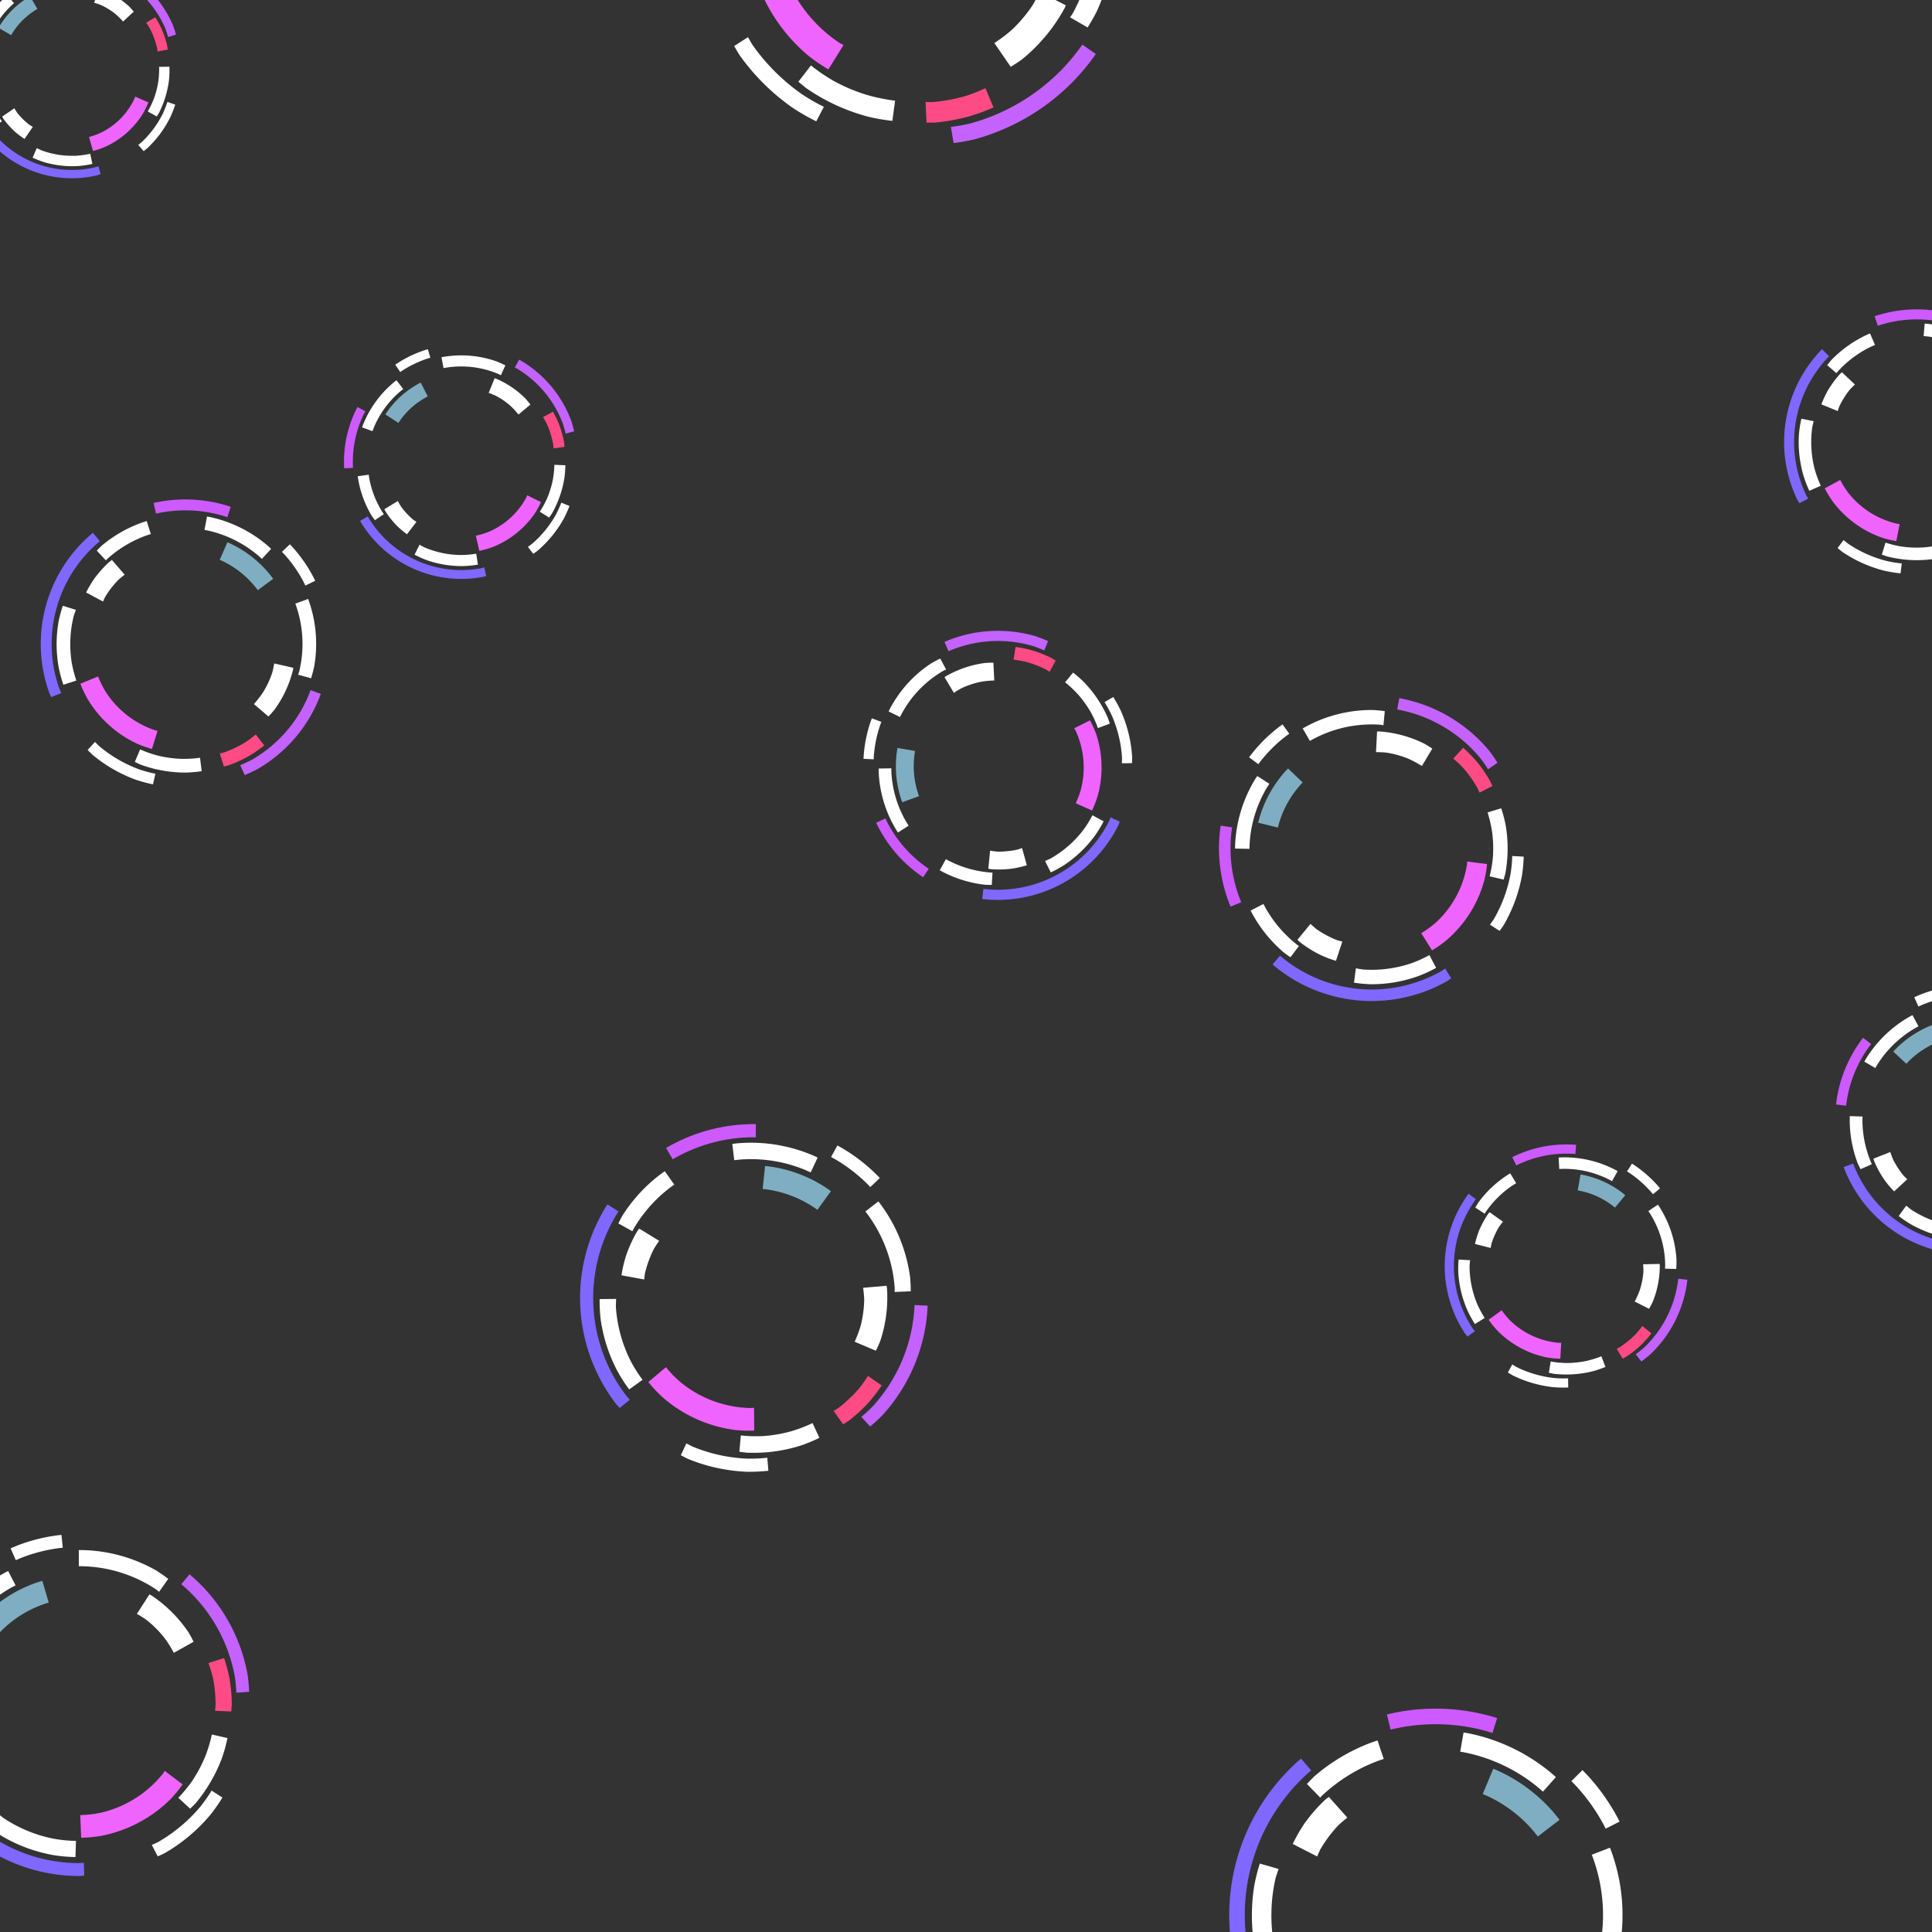 <?xml version="1.0" encoding="UTF-8" standalone="no"?>
<!-- Created with Inkscape (http://www.inkscape.org/) -->

<svg
   width="400mm"
   height="400mm"
   viewBox="0 0 400 400"
   version="1.1"
   id="svg1"
   inkscape:version="1.3.2 (091e20e, 2023-11-25, custom)"
   sodipodi:docname="card-partners.svg"
   xmlns:inkscape="http://www.inkscape.org/namespaces/inkscape"
   xmlns:sodipodi="http://sodipodi.sourceforge.net/DTD/sodipodi-0.dtd"
   xmlns="http://www.w3.org/2000/svg"
   xmlns:svg="http://www.w3.org/2000/svg">
  <rect x="0" y="0" width="400" height="400" fill="#333333" stroke="none"/>
  <sodipodi:namedview
     id="namedview1"
     pagecolor="#4d4d4d"
     bordercolor="#666666"
     borderopacity="1.0"
     inkscape:showpageshadow="2"
     inkscape:pageopacity="0.0"
     inkscape:pagecheckerboard="0"
     inkscape:deskcolor="#d1d1d1"
     inkscape:document-units="mm"
     inkscape:zoom="0.27149905"
     inkscape:cx="112.33925"
     inkscape:cy="928.18004"
     inkscape:window-width="1920"
     inkscape:window-height="1051"
     inkscape:window-x="-9"
     inkscape:window-y="-9"
     inkscape:window-maximized="1"
     inkscape:current-layer="layer1" />
  <defs
     id="defs1" />
  <g
     inkscape:label="Layer 1"
     inkscape:groupmode="layer"
     id="layer1">
    <path
       d="m 13.003,320.45 -0.278,-2.66 a 35.411,35.411 0 0 0 -0.584,0.053 35.411,35.411 0 0 0 -2.115,0.322 35.411,35.411 0 0 0 -2.091,0.449 35.411,35.411 0 0 0 -2.061,0.574 35.411,35.411 0 0 0 -2.022,0.698 35.411,35.411 0 0 0 -1.652,0.684 l 1.075,2.454 a 32.738,32.738 0 0 1 1.082,-0.468 32.738,32.738 0 0 1 1.935,-0.697 32.738,32.738 0 0 1 1.975,-0.574 32.738,32.738 0 0 1 2.007,-0.449 32.738,32.738 0 0 1 2.031,-0.322 32.738,32.738 0 0 1 0.697,-0.066 z"
       style="fill:#ffffff;fill-opacity:1;stroke:none;stroke-width:0.471;stroke-linecap:round"
       id="path197-9" />
    <path
       d="m 48.927,350.469 2.654,-0.207 a 35.411,35.411 0 0 0 -0.299,-3.415 35.411,35.411 0 0 0 -1.597,-5.962 35.411,35.411 0 0 0 -2.609,-5.594 35.411,35.411 0 0 0 -3.54,-5.056 35.411,35.411 0 0 0 -4.286,-4.286 l -1.724,2.041 a 32.738,32.738 0 0 1 3.962,3.962 32.738,32.738 0 0 1 3.273,4.675 32.738,32.738 0 0 1 2.412,5.172 32.738,32.738 0 0 1 1.477,5.512 32.738,32.738 0 0 1 0.276,3.157 z"
       style="fill:#c362ff;fill-opacity:1;stroke:none;stroke-width:0.471;stroke-linecap:round"
       id="path195-38" />
    <path
       d="m 31.43,381.978 1.226,2.366 a 35.411,35.411 0 0 0 1.459,-0.68 35.411,35.411 0 0 0 5.056,-3.54 35.411,35.411 0 0 0 4.365,-4.365 35.411,35.411 0 0 0 2.514,-3.59 l -2.237,-1.447 a 32.738,32.738 0 0 1 -2.324,3.319 32.738,32.738 0 0 1 -4.035,4.035 32.738,32.738 0 0 1 -4.675,3.273 32.738,32.738 0 0 1 -1.349,0.629 z"
       style="fill:#ffffff;fill-opacity:1;stroke:none;stroke-width:0.471;stroke-linecap:round"
       id="path193-19" />
    <path
       d="m 17.362,385.651 a 32.738,32.738 0 0 1 -0.953,0.084 32.738,32.738 0 0 1 -5.685,-0.497 32.738,32.738 0 0 1 -5.512,-1.477 32.738,32.738 0 0 1 -5.172,-2.412 32.738,32.738 0 0 1 -4.675,-3.273 32.738,32.738 0 0 1 -4.035,-4.035 32.738,32.738 0 0 1 -3.273,-4.675 32.738,32.738 0 0 1 -2.412,-5.172 32.738,32.738 0 0 1 -0.035,-0.132 l -2.514,0.903 a 35.411,35.411 0 0 0 0.038,0.143 35.411,35.411 0 0 0 2.609,5.594 35.411,35.411 0 0 0 3.54,5.056 35.411,35.411 0 0 0 4.365,4.365 35.411,35.411 0 0 0 5.056,3.54 35.411,35.411 0 0 0 5.594,2.609 35.411,35.411 0 0 0 5.962,1.598 35.411,35.411 0 0 0 6.149,0.538 35.411,35.411 0 0 0 1.031,-0.09 z"
       style="fill:#8067ff;fill-opacity:1;stroke:none;stroke-width:0.471;stroke-linecap:round"
       id="path192-6" />
    <path
       d="m -18.708,348.497 2.646,0.339 a 32.738,32.738 0 0 1 0.313,-1.975 32.738,32.738 0 0 1 0.449,-2.007 32.738,32.738 0 0 1 0.574,-1.975 32.738,32.738 0 0 1 0.697,-1.935 32.738,32.738 0 0 1 0.817,-1.888 32.738,32.738 0 0 1 0.934,-1.832 32.738,32.738 0 0 1 1.047,-1.77 32.738,32.738 0 0 1 1.156,-1.701 32.738,32.738 0 0 1 0.805,-1.038 l -2.106,-1.663 a 35.411,35.411 0 0 0 -0.088,0.105 35.411,35.411 0 0 0 -1.268,1.723 35.411,35.411 0 0 0 -1.162,1.796 35.411,35.411 0 0 0 -1.051,1.863 35.411,35.411 0 0 0 -0.936,1.923 35.411,35.411 0 0 0 -0.819,1.976 35.411,35.411 0 0 0 -0.698,2.022 35.411,35.411 0 0 0 -0.574,2.06 35.411,35.411 0 0 0 -0.449,2.092 35.411,35.411 0 0 0 -0.287,1.884 z"
       style="fill:#cd5aff;fill-opacity:1;stroke:none;stroke-width:0.471;stroke-linecap:round"
       id="path179-5" />
    <path
       d="m 3.225,328.232 -1.535,-2.97 a 32.075,32.075 0 0 0 -0.734,0.374 32.075,32.075 0 0 0 -1.734,1.026 32.075,32.075 0 0 0 -1.667,1.133 32.075,32.075 0 0 0 -1.592,1.235 32.075,32.075 0 0 0 -1.512,1.333 32.075,32.075 0 0 0 -1.425,1.425 32.075,32.075 0 0 0 -1.333,1.511 32.075,32.075 0 0 0 -1.235,1.592 32.075,32.075 0 0 0 -1.133,1.667 32.075,32.075 0 0 0 -0.452,0.765 l 2.869,1.711 a 28.73,28.73 0 0 1 0.778,-1.251 28.73,28.73 0 0 1 1.095,-1.528 28.73,28.73 0 0 1 1.193,-1.453 28.73,28.73 0 0 1 1.285,-1.372 28.73,28.73 0 0 1 1.372,-1.285 28.73,28.73 0 0 1 1.453,-1.193 28.73,28.73 0 0 1 1.528,-1.095 28.73,28.73 0 0 1 1.596,-0.993 28.73,28.73 0 0 1 1.181,-0.631 z"
       style="fill:#ffffff;fill-opacity:1;stroke:none;stroke-width:0.461;stroke-linecap:round"
       id="path263-73" />
    <path
       d="m 32.937,329.574 1.895,-2.685 a 32.075,32.075 0 0 0 -2.385,-1.67 32.075,32.075 0 0 0 -5.067,-2.363 32.075,32.075 0 0 0 -5.401,-1.447 32.075,32.075 0 0 0 -5.57,-0.487 32.075,32.075 0 0 0 -0.094,0.005 l 0.01,3.345 a 28.73,28.73 0 0 1 0.084,-0.005 28.73,28.73 0 0 1 5.605,0.552 28.73,28.73 0 0 1 5.39,1.635 28.73,28.73 0 0 1 4.967,2.655 28.73,28.73 0 0 1 0.567,0.465 z"
       style="fill:#ffffff;fill-opacity:1;stroke:none;stroke-width:0.461;stroke-linecap:round"
       id="path261-1" />
    <path
       d="m 44.522,354.199 3.346,0.141 a 32.075,32.075 0 0 0 0.117,-1.343 32.075,32.075 0 0 0 -0.487,-5.57 32.075,32.075 0 0 0 -1.11,-4.142 l -3.234,1.03 a 28.73,28.73 0 0 1 0.933,3.076 28.73,28.73 0 0 1 0.552,5.605 28.73,28.73 0 0 1 -0.118,1.203 z"
       style="fill:#ff4b85;fill-opacity:1;stroke:none;stroke-width:0.461;stroke-linecap:round"
       id="path259-0" />
    <path
       d="m 36.923,372.212 2.446,2.265 a 32.075,32.075 0 0 0 1.113,-1.113 32.075,32.075 0 0 0 3.207,-4.58 32.075,32.075 0 0 0 2.363,-5.067 32.075,32.075 0 0 0 1.037,-3.871 l -3.23,-0.736 a 28.73,28.73 0 0 1 -1.405,4.631 28.73,28.73 0 0 1 -2.655,4.967 28.73,28.73 0 0 1 -2.876,3.504 z"
       style="fill:#ffffff;fill-opacity:1;stroke:none;stroke-width:0.461;stroke-linecap:round"
       id="path257-6" />
    <path
       d="m -0.591,375.329 -2.025,2.68 a 32.075,32.075 0 0 0 3.237,2.267 32.075,32.075 0 0 0 5.067,2.363 32.075,32.075 0 0 0 5.401,1.447 32.075,32.075 0 0 0 4.535,0.397 l 0.108,-3.346 a 28.73,28.73 0 0 1 -4.678,-0.461 28.73,28.73 0 0 1 -5.39,-1.635 28.73,28.73 0 0 1 -4.967,-2.655 28.73,28.73 0 0 1 -1.288,-1.057 z"
       style="fill:#ffffff;fill-opacity:1;stroke:none;stroke-width:0.461;stroke-linecap:round"
       id="path254-2" />
    <path
       d="m -15.124,351.594 a 32.075,32.075 0 0 0 -0.044,1.402 32.075,32.075 0 0 0 0.487,5.57 32.075,32.075 0 0 0 1.447,5.401 32.075,32.075 0 0 0 0.75,1.609 l 3.007,-1.287 a 28.73,28.73 0 0 1 -0.159,-0.298 28.73,28.73 0 0 1 -1.635,-5.39 28.73,28.73 0 0 1 -0.552,-5.605 28.73,28.73 0 0 1 0.041,-1.256 z"
       style="fill:#ffffff;fill-opacity:1;stroke:none;stroke-width:0.461;stroke-linecap:round"
       id="path241-4" />
    <path
       d="m 10.092,331.803 -1.333,-4.506 a 27.851,27.851 0 0 0 -1.427,0.453 27.851,27.851 0 0 0 -1.769,0.698 27.851,27.851 0 0 0 -1.717,0.817 27.851,27.851 0 0 0 -1.658,0.932 27.851,27.851 0 0 0 -1.59,1.043 27.851,27.851 0 0 0 -1.515,1.149 27.851,27.851 0 0 0 -1.433,1.25 27.851,27.851 0 0 0 -1.14,1.14 l 3.403,3.245 a 23.15,23.15 0 0 1 1.001,-1.001 23.15,23.15 0 0 1 1.312,-1.129 23.15,23.15 0 0 1 1.393,-1.028 23.15,23.15 0 0 1 1.466,-0.921 23.15,23.15 0 0 1 1.531,-0.809 23.15,23.15 0 0 1 1.587,-0.692 23.15,23.15 0 0 1 1.634,-0.572 23.15,23.15 0 0 1 0.257,-0.069 z"
       style="fill:#7faec2;fill-opacity:1;stroke:none;stroke-width:0.456;stroke-linecap:round"
       id="path303-9" />
    <path
       d="m 35.986,342.206 4.09,-2.3 a 27.851,27.851 0 0 0 -1.007,-1.884 27.851,27.851 0 0 0 -3.464,-4.221 27.851,27.851 0 0 0 -4.22,-3.464 27.851,27.851 0 0 0 -0.449,-0.24 l -2.594,4.04 a 23.15,23.15 0 0 1 2.003,1.259 23.15,23.15 0 0 1 3.665,3.666 23.15,23.15 0 0 1 1.976,3.144 z"
       style="fill:#ffffff;fill-opacity:1;stroke:none;stroke-width:0.456;stroke-linecap:round"
       id="path301-8" />
    <path
       d="m 16.612,375.79 0.194,4.696 a 27.851,27.851 0 0 0 4.29,-0.423 27.851,27.851 0 0 0 5.225,-1.585 27.851,27.851 0 0 0 4.815,-2.574 27.851,27.851 0 0 0 4.22,-3.464 27.851,27.851 0 0 0 2.461,-2.999 l -3.717,-2.801 a 23.15,23.15 0 0 1 -0.339,0.54 23.15,23.15 0 0 1 -3.665,3.666 23.15,23.15 0 0 1 -4.389,2.758 23.15,23.15 0 0 1 -4.893,1.712 23.15,23.15 0 0 1 -4.202,0.473 z"
       style="fill:#ef64ff;fill-opacity:1;stroke:none;stroke-width:0.456;stroke-linecap:round"
       id="path298-0" />
    <path
       d="m -9.065,362.859 a 27.851,27.851 0 0 0 0.241,0.795 27.851,27.851 0 0 0 2.574,4.815 27.851,27.851 0 0 0 2.512,3.062 l 3.503,-3.145 a 23.15,23.15 0 0 1 -0.957,-0.957 23.15,23.15 0 0 1 -2.758,-4.389 23.15,23.15 0 0 1 -0.656,-1.875 z"
       style="fill:#ffffff;fill-opacity:1;stroke:none;stroke-width:0.456;stroke-linecap:round"
       id="path289-4" />
    <path
       d="m 332.431,378.608 2.877,-1.461 a 42.727,42.727 0 0 0 -0.312,-0.635 42.727,42.727 0 0 0 -1.275,-2.244 42.727,42.727 0 0 0 -1.408,-2.163 42.727,42.727 0 0 0 -1.536,-2.074 42.727,42.727 0 0 0 -1.658,-1.978 42.727,42.727 0 0 0 -1.484,-1.566 l -2.302,2.27 a 39.502,39.502 0 0 1 0.994,1.017 39.502,39.502 0 0 1 1.62,1.88 39.502,39.502 0 0 1 1.498,1.978 39.502,39.502 0 0 1 1.371,2.068 39.502,39.502 0 0 1 1.239,2.15 39.502,39.502 0 0 1 0.375,0.757 z"
       style="fill:#ffffff;fill-opacity:1;stroke:none;stroke-width:0.568;stroke-linecap:round"
       id="path151" />
    <path
       d="m 314.096,432.035 1.377,2.902 a 42.727,42.727 0 0 0 3.719,-1.809 42.727,42.727 0 0 0 6.03,-4.371 42.727,42.727 0 0 0 5.179,-5.352 42.727,42.727 0 0 0 4.171,-6.17 42.727,42.727 0 0 0 2.981,-6.678 l -3.044,-1.062 a 39.502,39.502 0 0 1 -2.756,6.174 39.502,39.502 0 0 1 -3.856,5.705 39.502,39.502 0 0 1 -4.788,4.948 39.502,39.502 0 0 1 -5.575,4.042 39.502,39.502 0 0 1 -3.439,1.673 z"
       style="fill:#c362ff;fill-opacity:1;stroke:none;stroke-width:0.568;stroke-linecap:round"
       id="path152" />
    <path
       d="m 271.043,425.907 -2.137,2.402 a 42.727,42.727 0 0 0 1.396,1.351 42.727,42.727 0 0 0 6.17,4.171 42.727,42.727 0 0 0 6.801,3.036 42.727,42.727 0 0 0 5.129,1.284 l 0.666,-3.145 a 39.502,39.502 0 0 1 -4.742,-1.188 39.502,39.502 0 0 1 -6.287,-2.807 39.502,39.502 0 0 1 -5.705,-3.856 39.502,39.502 0 0 1 -1.291,-1.249 z"
       style="fill:#ffffff;fill-opacity:1;stroke:none;stroke-width:0.568;stroke-linecap:round"
       id="path153" />
    <path
       d="m 260.836,411.639 a 39.502,39.502 0 0 1 -0.505,-1.038 39.502,39.502 0 0 1 -1.891,-6.621 39.502,39.502 0 0 1 -0.713,-6.849 39.502,39.502 0 0 1 0.487,-6.868 39.502,39.502 0 0 1 1.673,-6.679 39.502,39.502 0 0 1 2.807,-6.288 39.502,39.502 0 0 1 3.856,-5.705 39.502,39.502 0 0 1 4.788,-4.948 39.502,39.502 0 0 1 0.134,-0.097 l -2.102,-2.444 a 42.727,42.727 0 0 0 -0.145,0.105 42.727,42.727 0 0 0 -5.179,5.352 42.727,42.727 0 0 0 -4.171,6.17 42.727,42.727 0 0 0 -3.036,6.801 42.727,42.727 0 0 0 -1.809,7.225 42.727,42.727 0 0 0 -0.527,7.429 42.727,42.727 0 0 0 0.771,7.408 42.727,42.727 0 0 0 2.046,7.161 42.727,42.727 0 0 0 0.546,1.123 z"
       style="fill:#8067ff;fill-opacity:1;stroke:none;stroke-width:0.568;stroke-linecap:round"
       id="path154" />
    <path
       d="m 287.149,354.968 0.759,3.128 a 39.502,39.502 0 0 1 2.36,-0.499 39.502,39.502 0 0 1 2.455,-0.36 39.502,39.502 0 0 1 2.473,-0.205 39.502,39.502 0 0 1 2.481,-0.05 39.502,39.502 0 0 1 2.479,0.106 39.502,39.502 0 0 1 2.468,0.262 39.502,39.502 0 0 1 2.447,0.416 39.502,39.502 0 0 1 2.415,0.569 39.502,39.502 0 0 1 1.517,0.46 l 0.966,-3.091 a 42.727,42.727 0 0 0 -0.157,-0.053 42.727,42.727 0 0 0 -2.488,-0.685 42.727,42.727 0 0 0 -2.525,-0.534 42.727,42.727 0 0 0 -2.553,-0.381 42.727,42.727 0 0 0 -2.571,-0.226 42.727,42.727 0 0 0 -2.58,-0.07 42.727,42.727 0 0 0 -2.58,0.086 42.727,42.727 0 0 0 -2.569,0.241 42.727,42.727 0 0 0 -2.55,0.396 42.727,42.727 0 0 0 -2.246,0.489 z"
       style="fill:#cd5aff;fill-opacity:1;stroke:none;stroke-width:0.568;stroke-linecap:round"
       id="path155" />
    <path
       d="m 319.445,370.945 2.685,-3.01 a 38.702,38.702 0 0 0 -0.738,-0.666 38.702,38.702 0 0 0 -1.904,-1.512 38.702,38.702 0 0 0 -1.995,-1.39 38.702,38.702 0 0 0 -2.078,-1.262 38.702,38.702 0 0 0 -2.154,-1.129 38.702,38.702 0 0 0 -2.22,-0.991 38.702,38.702 0 0 0 -2.278,-0.85 38.702,38.702 0 0 0 -2.327,-0.705 38.702,38.702 0 0 0 -2.366,-0.558 38.702,38.702 0 0 0 -1.057,-0.18 l -0.691,3.971 a 34.665,34.665 0 0 1 1.745,0.337 34.665,34.665 0 0 1 2.194,0.575 34.665,34.665 0 0 1 2.152,0.717 34.665,34.665 0 0 1 2.101,0.856 34.665,34.665 0 0 1 2.04,0.992 34.665,34.665 0 0 1 1.971,1.123 34.665,34.665 0 0 1 1.893,1.25 34.665,34.665 0 0 1 1.807,1.371 34.665,34.665 0 0 1 1.221,1.058 z"
       style="fill:#ffffff;fill-opacity:1;stroke:none;stroke-width:0.556;stroke-linecap:round"
       id="path156" />
    <path
       d="m 330.747,405.006 3.843,0.977 a 38.702,38.702 0 0 0 0.853,-3.408 38.702,38.702 0 0 0 0.477,-6.729 38.702,38.702 0 0 0 -0.698,-6.71 38.702,38.702 0 0 0 -1.853,-6.487 38.702,38.702 0 0 0 -0.046,-0.104 l -3.766,1.454 a 34.665,34.665 0 0 1 0.041,0.093 34.665,34.665 0 0 1 1.795,6.554 34.665,34.665 0 0 1 0.482,6.779 34.665,34.665 0 0 1 -0.85,6.742 34.665,34.665 0 0 1 -0.28,0.839 z"
       style="fill:#ffffff;fill-opacity:1;stroke:none;stroke-width:0.556;stroke-linecap:round"
       id="path157" />
    <path
       d="m 307.992,428.681 1.285,3.832 a 38.702,38.702 0 0 0 1.565,-0.447 38.702,38.702 0 0 0 6.066,-2.951 38.702,38.702 0 0 0 4.189,-3.037 l -2.555,-3.2 a 34.665,34.665 0 0 1 -3.064,2.378 34.665,34.665 0 0 1 -6.078,3.039 34.665,34.665 0 0 1 -1.407,0.385 z"
       style="fill:#ff4b85;fill-opacity:1;stroke:none;stroke-width:0.556;stroke-linecap:round"
       id="path158" />
    <path
       d="m 284.417,427.886 -1.498,3.733 a 38.702,38.702 0 0 0 1.734,0.774 38.702,38.702 0 0 0 6.544,1.639 38.702,38.702 0 0 0 6.729,0.477 38.702,38.702 0 0 0 4.81,-0.501 l -0.564,-3.958 a 34.665,34.665 0 0 1 -5.824,0.414 34.665,34.665 0 0 1 -6.742,-0.85 34.665,34.665 0 0 1 -5.188,-1.729 z"
       style="fill:#ffffff;fill-opacity:1;stroke:none;stroke-width:0.556;stroke-linecap:round"
       id="path159" />
    <path
       d="m 264.726,386.955 -3.894,-1.126 a 38.702,38.702 0 0 0 -1.158,4.625 38.702,38.702 0 0 0 -0.478,6.729 38.702,38.702 0 0 0 0.699,6.71 38.702,38.702 0 0 0 1.508,5.281 l 3.818,-1.321 a 34.665,34.665 0 0 1 -1.498,-5.47 34.665,34.665 0 0 1 -0.482,-6.779 34.665,34.665 0 0 1 0.85,-6.742 34.665,34.665 0 0 1 0.636,-1.908 z"
       style="fill:#ffffff;fill-opacity:1;stroke:none;stroke-width:0.556;stroke-linecap:round"
       id="path160" />
    <path
       d="m 285.205,360.343 a 38.702,38.702 0 0 0 -1.599,0.555 38.702,38.702 0 0 0 -6.066,2.951 38.702,38.702 0 0 0 -5.462,3.96 38.702,38.702 0 0 0 -1.489,1.539 l 2.747,2.833 a 34.665,34.665 0 0 1 0.267,-0.308 34.665,34.665 0 0 1 5.368,-4.167 34.665,34.665 0 0 1 6.078,-3.039 34.665,34.665 0 0 1 1.433,-0.495 z"
       style="fill:#ffffff;fill-opacity:1;stroke:none;stroke-width:0.556;stroke-linecap:round"
       id="path161" />
    <path
       d="m 318.383,380.223 4.503,-3.446 a 33.605,33.605 0 0 0 -1.126,-1.413 33.605,33.605 0 0 0 -1.549,-1.693 33.605,33.605 0 0 0 -1.661,-1.583 33.605,33.605 0 0 0 -1.765,-1.466 33.605,33.605 0 0 0 -1.861,-1.342 33.605,33.605 0 0 0 -1.948,-1.212 33.605,33.605 0 0 0 -2.027,-1.076 33.605,33.605 0 0 0 -1.777,-0.793 l -2.189,5.235 a 27.932,27.932 0 0 1 1.559,0.696 27.932,27.932 0 0 1 1.838,0.992 27.932,27.932 0 0 1 1.759,1.126 27.932,27.932 0 0 1 1.67,1.255 27.932,27.932 0 0 1 1.572,1.376 27.932,27.932 0 0 1 1.464,1.49 27.932,27.932 0 0 1 1.349,1.595 27.932,27.932 0 0 1 0.189,0.26 z"
       style="fill:#7faec2;fill-opacity:1;stroke:none;stroke-width:0.551;stroke-linecap:round"
       id="path162" />
    <path
       d="m 317.827,413.889 4.355,3.617 a 33.605,33.605 0 0 0 1.689,-1.947 33.605,33.605 0 0 0 3.262,-5.723 33.605,33.605 0 0 0 2.083,-6.25 33.605,33.605 0 0 0 0.077,-0.61 l -5.671,-1.181 a 27.932,27.932 0 0 1 -0.555,2.801 27.932,27.932 0 0 1 -2.55,5.711 27.932,27.932 0 0 1 -2.691,3.582 z"
       style="fill:#ffffff;fill-opacity:1;stroke:none;stroke-width:0.551;stroke-linecap:round"
       id="path163" />
    <path
       d="m 271.625,406.54 -5.208,2.243 a 33.605,33.605 0 0 0 2.326,4.652 33.605,33.605 0 0 0 4.039,5.204 33.605,33.605 0 0 0 4.977,4.316 33.605,33.605 0 0 0 5.723,3.262 33.605,33.605 0 0 0 4.441,1.48 l 1.553,-5.396 a 27.932,27.932 0 0 1 -0.754,-0.149 27.932,27.932 0 0 1 -5.711,-2.55 27.932,27.932 0 0 1 -5.001,-3.757 27.932,27.932 0 0 1 -4.039,-4.776 27.932,27.932 0 0 1 -2.345,-4.53 z"
       style="fill:#ef64ff;fill-opacity:1;stroke:none;stroke-width:0.551;stroke-linecap:round"
       id="path164" />
    <path
       d="m 275.124,372.029 a 33.605,33.605 0 0 0 -0.792,0.615 33.605,33.605 0 0 0 -4.316,4.977 33.605,33.605 0 0 0 -2.367,4.151 l 5.054,2.591 a 27.932,27.932 0 0 1 0.666,-1.491 27.932,27.932 0 0 1 3.757,-5.001 27.932,27.932 0 0 1 1.829,-1.548 z"
       style="fill:#ffffff;fill-opacity:1;stroke:none;stroke-width:0.551;stroke-linecap:round"
       id="path165" />
    <path
       d="m 342.227,247.261 1.464,-1.216 a 25.202,25.202 0 0 0 -0.262,-0.325 25.202,25.202 0 0 0 -1.027,-1.124 25.202,25.202 0 0 0 -1.093,-1.06 25.202,25.202 0 0 0 -1.155,-0.992 25.202,25.202 0 0 0 -1.212,-0.921 25.202,25.202 0 0 0 -1.058,-0.707 l -1.027,1.607 a 23.3,23.3 0 0 1 0.705,0.455 23.3,23.3 0 0 1 1.177,0.87 23.3,23.3 0 0 1 1.12,0.942 23.3,23.3 0 0 1 1.059,1.01 23.3,23.3 0 0 1 0.994,1.075 23.3,23.3 0 0 1 0.315,0.387 z"
       style="fill:#ffffff;fill-opacity:1;stroke:none;stroke-width:0.335;stroke-linecap:round"
       id="path136" />
    <path
       d="m 338.665,280.388 1.172,1.489 a 25.202,25.202 0 0 0 1.903,-1.527 25.202,25.202 0 0 0 2.897,-3.303 25.202,25.202 0 0 0 2.279,-3.756 25.202,25.202 0 0 0 1.593,-4.094 25.202,25.202 0 0 0 0.842,-4.231 l -1.89,-0.213 a 23.3,23.3 0 0 1 -0.778,3.912 23.3,23.3 0 0 1 -1.472,3.785 23.3,23.3 0 0 1 -2.107,3.472 23.3,23.3 0 0 1 -2.678,3.053 23.3,23.3 0 0 1 -1.759,1.412 z"
       style="fill:#c362ff;fill-opacity:1;stroke:none;stroke-width:0.335;stroke-linecap:round"
       id="path137" />
    <path
       d="m 313.101,282.491 -0.915,1.661 a 25.202,25.202 0 0 0 0.98,0.594 25.202,25.202 0 0 0 4.094,1.593 25.202,25.202 0 0 0 4.309,0.857 25.202,25.202 0 0 0 3.118,0.068 l -0.028,-1.896 a 23.3,23.3 0 0 1 -2.883,-0.063 23.3,23.3 0 0 1 -3.983,-0.793 23.3,23.3 0 0 1 -3.785,-1.472 23.3,23.3 0 0 1 -0.906,-0.55 z"
       style="fill:#ffffff;fill-opacity:1;stroke:none;stroke-width:0.335;stroke-linecap:round"
       id="path138" />
    <path
       d="m 305.365,275.618 a 23.3,23.3 0 0 1 -0.426,-0.531 23.3,23.3 0 0 1 -1.953,-3.561 23.3,23.3 0 0 1 -1.305,-3.846 23.3,23.3 0 0 1 -0.618,-4.014 23.3,23.3 0 0 1 0.089,-4.061 23.3,23.3 0 0 1 0.793,-3.983 23.3,23.3 0 0 1 1.472,-3.785 23.3,23.3 0 0 1 2.107,-3.472 23.3,23.3 0 0 1 0.064,-0.073 l -1.529,-1.131 a 25.202,25.202 0 0 0 -0.069,0.079 25.202,25.202 0 0 0 -2.279,3.756 25.202,25.202 0 0 0 -1.592,4.094 25.202,25.202 0 0 0 -0.857,4.309 25.202,25.202 0 0 0 -0.096,4.392 25.202,25.202 0 0 0 0.668,4.342 25.202,25.202 0 0 0 1.412,4.16 25.202,25.202 0 0 0 2.113,3.852 25.202,25.202 0 0 0 0.461,0.574 z"
       style="fill:#8067ff;fill-opacity:1;stroke:none;stroke-width:0.335;stroke-linecap:round"
       id="path139" />
    <path
       d="m 313.092,239.583 0.846,1.7 a 23.3,23.3 0 0 1 1.292,-0.596 23.3,23.3 0 0 1 1.365,-0.528 23.3,23.3 0 0 1 1.396,-0.441 23.3,23.3 0 0 1 1.421,-0.353 23.3,23.3 0 0 1 1.44,-0.263 23.3,23.3 0 0 1 1.454,-0.172 23.3,23.3 0 0 1 1.462,-0.08 23.3,23.3 0 0 1 1.464,0.012 23.3,23.3 0 0 1 0.932,0.066 l 0.152,-1.904 a 25.202,25.202 0 0 0 -0.097,-0.01 25.202,25.202 0 0 0 -1.521,-0.069 25.202,25.202 0 0 0 -1.522,0.023 25.202,25.202 0 0 0 -1.518,0.115 25.202,25.202 0 0 0 -1.508,0.206 25.202,25.202 0 0 0 -1.493,0.297 25.202,25.202 0 0 0 -1.473,0.386 25.202,25.202 0 0 0 -1.446,0.475 25.202,25.202 0 0 0 -1.415,0.561 25.202,25.202 0 0 0 -1.228,0.575 z"
       style="fill:#cd5aff;fill-opacity:1;stroke:none;stroke-width:0.335;stroke-linecap:round"
       id="path140" />
    <path
       d="m 333.756,244.551 1.151,-2.082 a 22.828,22.828 0 0 0 -0.511,-0.286 22.828,22.828 0 0 0 -1.293,-0.621 22.828,22.828 0 0 0 -1.329,-0.538 22.828,22.828 0 0 0 -1.36,-0.454 22.828,22.828 0 0 0 -1.386,-0.368 22.828,22.828 0 0 0 -1.406,-0.28 22.828,22.828 0 0 0 -1.421,-0.191 22.828,22.828 0 0 0 -1.431,-0.101 22.828,22.828 0 0 0 -1.434,-0.011 22.828,22.828 0 0 0 -0.632,0.035 l 0.122,2.374 a 20.447,20.447 0 0 1 1.048,-0.034 20.447,20.447 0 0 1 1.337,0.044 20.447,20.447 0 0 1 1.332,0.131 20.447,20.447 0 0 1 1.32,0.218 20.447,20.447 0 0 1 1.303,0.304 20.447,20.447 0 0 1 1.28,0.388 20.447,20.447 0 0 1 1.252,0.472 20.447,20.447 0 0 1 1.219,0.552 20.447,20.447 0 0 1 0.84,0.449 z"
       style="fill:#ffffff;fill-opacity:1;stroke:none;stroke-width:0.328;stroke-linecap:round"
       id="path141" />
    <path
       d="m 344.709,262.665 2.338,0.06 a 22.828,22.828 0 0 0 0.045,-2.072 22.828,22.828 0 0 0 -0.605,-3.933 22.828,22.828 0 0 0 -1.279,-3.768 22.828,22.828 0 0 0 -1.914,-3.489 22.828,22.828 0 0 0 -0.04,-0.054 l -1.976,1.328 a 20.447,20.447 0 0 1 0.036,0.048 20.447,20.447 0 0 1 1.889,3.535 20.447,20.447 0 0 1 1.163,3.836 20.447,20.447 0 0 1 0.393,3.989 20.447,20.447 0 0 1 -0.051,0.519 z"
       style="fill:#ffffff;fill-opacity:1;stroke:none;stroke-width:0.328;stroke-linecap:round"
       id="path142" />
    <path
       d="m 334.716,279.257 1.24,2.036 a 22.828,22.828 0 0 0 0.842,-0.462 22.828,22.828 0 0 0 3.103,-2.49 22.828,22.828 0 0 0 2.012,-2.294 l -1.888,-1.506 a 20.447,20.447 0 0 1 -1.452,1.768 20.447,20.447 0 0 1 -3.099,2.543 20.447,20.447 0 0 1 -0.759,0.405 z"
       style="fill:#ff4b85;fill-opacity:1;stroke:none;stroke-width:0.328;stroke-linecap:round"
       id="path143" />
    <path
       d="m 321.052,281.881 -0.374,2.343 a 22.828,22.828 0 0 0 1.099,0.219 22.828,22.828 0 0 0 3.978,0.087 22.828,22.828 0 0 0 3.933,-0.605 22.828,22.828 0 0 0 2.701,-0.917 l -0.842,-2.203 a 20.447,20.447 0 0 1 -3.296,1 20.447,20.447 0 0 1 -3.989,0.393 20.447,20.447 0 0 1 -3.21,-0.317 z"
       style="fill:#ffffff;fill-opacity:1;stroke:none;stroke-width:0.328;stroke-linecap:round"
       id="path144" />
    <path
       d="m 304.376,260.913 -2.387,-0.139 a 22.828,22.828 0 0 0 -0.062,2.812 22.828,22.828 0 0 0 0.605,3.933 22.828,22.828 0 0 0 1.279,3.768 22.828,22.828 0 0 0 1.558,2.84 l 2.023,-1.259 a 20.447,20.447 0 0 1 -1.577,-2.95 20.447,20.447 0 0 1 -1.163,-3.836 20.447,20.447 0 0 1 -0.393,-3.989 20.447,20.447 0 0 1 0.116,-1.18 z"
       style="fill:#ffffff;fill-opacity:1;stroke:none;stroke-width:0.328;stroke-linecap:round"
       id="path145" />
    <path
       d="m 312.676,242.929 a 22.828,22.828 0 0 0 -0.847,0.528 22.828,22.828 0 0 0 -3.104,2.49 22.828,22.828 0 0 0 -2.624,2.992 22.828,22.828 0 0 0 -0.655,1.08 l 1.95,1.271 a 20.447,20.447 0 0 1 0.113,-0.212 20.447,20.447 0 0 1 2.543,-3.098 20.447,20.447 0 0 1 3.099,-2.543 20.447,20.447 0 0 1 0.759,-0.472 z"
       style="fill:#ffffff;fill-opacity:1;stroke:none;stroke-width:0.328;stroke-linecap:round"
       id="path146" />
    <path
       d="m 334.358,250.026 2.139,-2.57 a 19.822,19.822 0 0 0 -0.832,-0.666 19.822,19.822 0 0 0 -1.112,-0.771 19.822,19.822 0 0 0 -1.162,-0.693 19.822,19.822 0 0 0 -1.207,-0.613 19.822,19.822 0 0 0 -1.246,-0.529 19.822,19.822 0 0 0 -1.279,-0.442 19.822,19.822 0 0 0 -1.306,-0.354 19.822,19.822 0 0 0 -1.126,-0.224 l -0.575,3.297 a 16.476,16.476 0 0 1 0.988,0.197 16.476,16.476 0 0 1 1.187,0.33 16.476,16.476 0 0 1 1.159,0.418 16.476,16.476 0 0 1 1.125,0.503 16.476,16.476 0 0 1 1.084,0.586 16.476,16.476 0 0 1 1.037,0.665 16.476,16.476 0 0 1 0.984,0.741 16.476,16.476 0 0 1 0.143,0.125 z"
       style="fill:#7faec2;fill-opacity:1;stroke:none;stroke-width:0.325;stroke-linecap:round"
       id="path147" />
    <path
       d="m 338.439,269.463 2.978,1.511 a 19.822,19.822 0 0 0 0.717,-1.341 19.822,19.822 0 0 0 1.128,-3.718 19.822,19.822 0 0 0 0.381,-3.867 19.822,19.822 0 0 0 -0.035,-0.361 l -3.416,0.062 a 16.476,16.476 0 0 1 0.047,1.683 16.476,16.476 0 0 1 -0.72,3.618 16.476,16.476 0 0 1 -1.08,2.412 z"
       style="fill:#ffffff;fill-opacity:1;stroke:none;stroke-width:0.325;stroke-linecap:round"
       id="path148" />
    <path
       d="m 310.904,271.275 -2.702,1.971 a 19.822,19.822 0 0 0 1.946,2.372 19.822,19.822 0 0 0 3.004,2.465 19.822,19.822 0 0 0 3.427,1.832 19.822,19.822 0 0 0 3.718,1.128 19.822,19.822 0 0 0 2.748,0.271 l 0.188,-3.307 a 16.476,16.476 0 0 1 -0.453,0.013 16.476,16.476 0 0 1 -3.618,-0.72 16.476,16.476 0 0 1 -3.368,-1.507 16.476,16.476 0 0 1 -2.948,-2.219 16.476,16.476 0 0 1 -1.941,-2.299 z"
       style="fill:#ef64ff;fill-opacity:1;stroke:none;stroke-width:0.325;stroke-linecap:round"
       id="path149" />
    <path
       d="m 308.405,250.968 a 19.822,19.822 0 0 0 -0.375,0.457 19.822,19.822 0 0 0 -1.832,3.427 19.822,19.822 0 0 0 -0.819,2.697 l 3.246,0.83 a 16.476,16.476 0 0 1 0.188,-0.944 16.476,16.476 0 0 1 1.507,-3.368 16.476,16.476 0 0 1 0.85,-1.129 z"
       style="fill:#ffffff;fill-opacity:1;stroke:none;stroke-width:0.325;stroke-linecap:round"
       id="path150" />
    <path
       d="m 404.823,206.265 -0.246,-2.092 a 27.892,27.892 0 0 0 -0.459,0.048 27.892,27.892 0 0 0 -1.662,0.275 27.892,27.892 0 0 0 -1.643,0.375 27.892,27.892 0 0 0 -1.617,0.473 27.892,27.892 0 0 0 -1.585,0.57 27.892,27.892 0 0 0 -1.294,0.556 l 0.872,1.922 a 25.787,25.787 0 0 1 0.847,-0.38 25.787,25.787 0 0 1 1.517,-0.568 25.787,25.787 0 0 1 1.55,-0.472 25.787,25.787 0 0 1 1.576,-0.374 25.787,25.787 0 0 1 1.597,-0.274 25.787,25.787 0 0 1 0.548,-0.059 z"
       style="fill:#ffffff;fill-opacity:1;stroke:none;stroke-width:0.371;stroke-linecap:round"
       id="path121" />
    <path
       d="m 433.421,229.544 2.089,-0.19 a 27.892,27.892 0 0 0 -0.27,-2.686 27.892,27.892 0 0 0 -1.319,-4.68 27.892,27.892 0 0 0 -2.111,-4.379 27.892,27.892 0 0 0 -2.84,-3.946 27.892,27.892 0 0 0 -3.419,-3.332 l -1.337,1.625 a 25.787,25.787 0 0 1 3.161,3.081 25.787,25.787 0 0 1 2.625,3.649 25.787,25.787 0 0 1 1.952,4.049 25.787,25.787 0 0 1 1.219,4.326 25.787,25.787 0 0 1 0.249,2.484 z"
       style="fill:#c362ff;fill-opacity:1;stroke:none;stroke-width:0.371;stroke-linecap:round"
       id="path122" />
    <path
       d="m 419.959,254.538 0.99,1.851 a 27.892,27.892 0 0 0 1.142,-0.551 27.892,27.892 0 0 0 3.946,-2.84 27.892,27.892 0 0 0 3.393,-3.482 27.892,27.892 0 0 0 1.943,-2.853 l -1.776,-1.117 a 25.787,25.787 0 0 1 -1.797,2.638 25.787,25.787 0 0 1 -3.137,3.219 25.787,25.787 0 0 1 -3.649,2.625 25.787,25.787 0 0 1 -1.056,0.509 z"
       style="fill:#ffffff;fill-opacity:1;stroke:none;stroke-width:0.371;stroke-linecap:round"
       id="path123" />
    <path
       d="m 408.917,257.574 a 25.787,25.787 0 0 1 -0.75,0.075 25.787,25.787 0 0 1 -4.482,-0.334 25.787,25.787 0 0 1 -4.357,-1.107 25.787,25.787 0 0 1 -4.098,-1.847 25.787,25.787 0 0 1 -3.715,-2.531 25.787,25.787 0 0 1 -3.219,-3.137 25.787,25.787 0 0 1 -2.625,-3.649 25.787,25.787 0 0 1 -1.952,-4.049 25.787,25.787 0 0 1 -0.029,-0.104 l -1.971,0.737 a 27.892,27.892 0 0 0 0.032,0.112 27.892,27.892 0 0 0 2.111,4.38 27.892,27.892 0 0 0 2.84,3.946 27.892,27.892 0 0 0 3.482,3.393 27.892,27.892 0 0 0 4.018,2.737 27.892,27.892 0 0 0 4.432,1.998 27.892,27.892 0 0 0 4.712,1.198 27.892,27.892 0 0 0 4.848,0.361 27.892,27.892 0 0 0 0.811,-0.082 z"
       style="fill:#8067ff;fill-opacity:1;stroke:none;stroke-width:0.371;stroke-linecap:round"
       id="path124" />
    <path
       d="m 380.132,228.677 2.088,0.24 a 25.787,25.787 0 0 1 0.226,-1.558 25.787,25.787 0 0 1 0.333,-1.585 25.787,25.787 0 0 1 0.432,-1.561 25.787,25.787 0 0 1 0.529,-1.531 25.787,25.787 0 0 1 0.624,-1.495 25.787,25.787 0 0 1 0.717,-1.453 25.787,25.787 0 0 1 0.807,-1.405 25.787,25.787 0 0 1 0.893,-1.351 25.787,25.787 0 0 1 0.623,-0.825 l -1.676,-1.289 a 27.892,27.892 0 0 0 -0.068,0.084 27.892,27.892 0 0 0 -0.981,1.37 27.892,27.892 0 0 0 -0.897,1.426 27.892,27.892 0 0 0 -0.809,1.478 27.892,27.892 0 0 0 -0.718,1.524 27.892,27.892 0 0 0 -0.625,1.565 27.892,27.892 0 0 0 -0.529,1.6 27.892,27.892 0 0 0 -0.431,1.629 27.892,27.892 0 0 0 -0.332,1.652 27.892,27.892 0 0 0 -0.207,1.487 z"
       style="fill:#cd5aff;fill-opacity:1;stroke:none;stroke-width:0.371;stroke-linecap:round"
       id="path125" />
    <path
       d="M 397.201,212.493 395.962,210.17 a 25.264,25.264 0 0 0 -0.574,0.302 25.264,25.264 0 0 0 -1.356,0.826 25.264,25.264 0 0 0 -1.301,0.909 25.264,25.264 0 0 0 -1.241,0.989 25.264,25.264 0 0 0 -1.177,1.065 25.264,25.264 0 0 0 -1.108,1.137 25.264,25.264 0 0 0 -1.034,1.204 25.264,25.264 0 0 0 -0.957,1.267 25.264,25.264 0 0 0 -0.875,1.324 25.264,25.264 0 0 0 -0.349,0.607 l 2.277,1.319 a 22.629,22.629 0 0 1 0.6,-0.993 22.629,22.629 0 0 1 0.847,-1.215 22.629,22.629 0 0 1 0.925,-1.157 22.629,22.629 0 0 1 0.998,-1.094 22.629,22.629 0 0 1 1.068,-1.026 22.629,22.629 0 0 1 1.132,-0.954 22.629,22.629 0 0 1 1.193,-0.878 22.629,22.629 0 0 1 1.247,-0.798 22.629,22.629 0 0 1 0.924,-0.509 z"
       style="fill:#ffffff;fill-opacity:1;stroke:none;stroke-width:0.363;stroke-linecap:round"
       id="path126" />
    <path
       d="m 420.616,213.249 1.465,-2.134 a 25.264,25.264 0 0 0 -1.895,-1.291 25.264,25.264 0 0 0 -4.015,-1.81 25.264,25.264 0 0 0 -4.268,-1.085 25.264,25.264 0 0 0 -4.392,-0.327 25.264,25.264 0 0 0 -0.074,0.004 l 0.042,2.635 a 22.629,22.629 0 0 1 0.066,-0.004 22.629,22.629 0 0 1 4.42,0.378 22.629,22.629 0 0 1 4.261,1.233 22.629,22.629 0 0 1 3.939,2.041 22.629,22.629 0 0 1 0.451,0.361 z"
       style="fill:#ffffff;fill-opacity:1;stroke:none;stroke-width:0.363;stroke-linecap:round"
       id="path127" />
    <path
       d="m 429.989,232.527 2.637,0.077 a 25.264,25.264 0 0 0 0.079,-1.059 25.264,25.264 0 0 0 -0.44,-4.382 25.264,25.264 0 0 0 -0.916,-3.251 l -2.536,0.844 a 22.629,22.629 0 0 1 0.766,2.413 22.629,22.629 0 0 1 0.491,4.409 22.629,22.629 0 0 1 -0.081,0.949 z"
       style="fill:#ff4b85;fill-opacity:1;stroke:none;stroke-width:0.363;stroke-linecap:round"
       id="path128" />
    <path
       d="m 424.187,246.791 1.949,1.759 a 25.264,25.264 0 0 0 0.865,-0.888 25.264,25.264 0 0 0 2.479,-3.64 25.264,25.264 0 0 0 1.81,-4.015 25.264,25.264 0 0 0 0.778,-3.059 l -2.552,-0.547 a 22.629,22.629 0 0 1 -1.06,3.662 22.629,22.629 0 0 1 -2.041,3.939 22.629,22.629 0 0 1 -2.229,2.789 z"
       style="fill:#ffffff;fill-opacity:1;stroke:none;stroke-width:0.363;stroke-linecap:round"
       id="path129" />
    <path
       d="m 394.672,249.625 -1.568,2.132 a 25.264,25.264 0 0 0 2.572,1.752 25.264,25.264 0 0 0 4.015,1.81 25.264,25.264 0 0 0 4.268,1.085 25.264,25.264 0 0 0 3.575,0.267 l 0.051,-2.637 a 22.629,22.629 0 0 1 -3.689,-0.315 22.629,22.629 0 0 1 -4.261,-1.233 22.629,22.629 0 0 1 -3.939,-2.041 22.629,22.629 0 0 1 -1.025,-0.82 z"
       style="fill:#ffffff;fill-opacity:1;stroke:none;stroke-width:0.363;stroke-linecap:round"
       id="path130" />
    <path
       d="m 382.986,231.08 a 25.264,25.264 0 0 0 -0.02,1.105 25.264,25.264 0 0 0 0.44,4.382 25.264,25.264 0 0 0 1.194,4.239 25.264,25.264 0 0 0 0.607,1.259 l 2.355,-1.044 a 22.629,22.629 0 0 1 -0.128,-0.233 22.629,22.629 0 0 1 -1.342,-4.228 22.629,22.629 0 0 1 -0.492,-4.409 22.629,22.629 0 0 1 0.02,-0.989 z"
       style="fill:#ffffff;fill-opacity:1;stroke:none;stroke-width:0.363;stroke-linecap:round"
       id="path131" />
    <path
       d="m 402.646,215.236 -1.096,-3.535 a 21.937,21.937 0 0 0 -1.119,0.371 21.937,21.937 0 0 0 -1.386,0.567 21.937,21.937 0 0 0 -1.344,0.661 21.937,21.937 0 0 0 -1.296,0.751 21.937,21.937 0 0 0 -1.242,0.837 21.937,21.937 0 0 0 -1.182,0.92 21.937,21.937 0 0 0 -1.116,0.999 21.937,21.937 0 0 0 -0.886,0.91 l 2.713,2.521 a 18.234,18.234 0 0 1 0.778,-0.798 18.234,18.234 0 0 1 1.022,-0.903 18.234,18.234 0 0 1 1.087,-0.824 18.234,18.234 0 0 1 1.145,-0.74 18.234,18.234 0 0 1 1.197,-0.653 18.234,18.234 0 0 1 1.243,-0.561 18.234,18.234 0 0 1 1.281,-0.467 18.234,18.234 0 0 1 0.202,-0.057 z"
       style="fill:#7faec2;fill-opacity:1;stroke:none;stroke-width:0.359;stroke-linecap:round"
       id="path132" />
    <path
       d="m 423.145,223.167 3.198,-1.853 a 21.937,21.937 0 0 0 -0.812,-1.474 21.937,21.937 0 0 0 -2.771,-3.289 21.937,21.937 0 0 0 -3.359,-2.685 21.937,21.937 0 0 0 -0.356,-0.185 l -2.002,3.208 a 18.234,18.234 0 0 1 1.591,0.971 18.234,18.234 0 0 1 2.924,2.85 18.234,18.234 0 0 1 1.588,2.456 z"
       style="fill:#ffffff;fill-opacity:1;stroke:none;stroke-width:0.359;stroke-linecap:round"
       id="path133" />
    <path
       d="m 408.226,249.814 0.2,3.696 a 21.937,21.937 0 0 0 3.375,-0.376 21.937,21.937 0 0 0 4.099,-1.301 21.937,21.937 0 0 0 3.766,-2.076 21.937,21.937 0 0 0 3.289,-2.771 21.937,21.937 0 0 0 1.908,-2.387 l -2.956,-2.168 a 18.234,18.234 0 0 1 -0.261,0.428 18.234,18.234 0 0 1 -2.85,2.924 18.234,18.234 0 0 1 -3.429,2.217 18.234,18.234 0 0 1 -3.836,1.398 18.234,18.234 0 0 1 -3.304,0.415 z"
       style="fill:#ef64ff;fill-opacity:1;stroke:none;stroke-width:0.359;stroke-linecap:round"
       id="path134" />
    <path
       d="m 387.872,239.89 a 21.937,21.937 0 0 0 0.198,0.624 21.937,21.937 0 0 0 2.076,3.766 21.937,21.937 0 0 0 2.01,2.386 l 2.727,-2.512 a 18.234,18.234 0 0 1 -0.763,-0.744 18.234,18.234 0 0 1 -2.217,-3.429 18.234,18.234 0 0 1 -0.536,-1.47 z"
       style="fill:#ffffff;fill-opacity:1;stroke:none;stroke-width:0.359;stroke-linecap:round"
       id="path135" />
    <path
       d="m 63.221,121.235 2.032,-0.988 a 29.918,29.918 0 0 0 -0.21,-0.449 29.918,29.918 0 0 0 -0.865,-1.587 29.918,29.918 0 0 0 -0.959,-1.531 29.918,29.918 0 0 0 -1.05,-1.471 29.918,29.918 0 0 0 -1.137,-1.405 29.918,29.918 0 0 0 -1.02,-1.115 l -1.639,1.562 a 27.66,27.66 0 0 1 0.683,0.724 27.66,27.66 0 0 1 1.111,1.336 27.66,27.66 0 0 1 1.025,1.403 27.66,27.66 0 0 1 0.935,1.465 27.66,27.66 0 0 1 0.841,1.521 27.66,27.66 0 0 1 0.253,0.535 z"
       style="fill:#ffffff;fill-opacity:1;stroke:none;stroke-width:0.398;stroke-linecap:round"
       id="path106" />
    <path
       d="m 49.736,158.419 0.929,2.049 a 29.918,29.918 0 0 0 2.626,-1.222 29.918,29.918 0 0 0 4.275,-2.987 29.918,29.918 0 0 0 3.691,-3.684 29.918,29.918 0 0 0 2.995,-4.269 29.918,29.918 0 0 0 2.168,-4.64 l -2.118,-0.78 a 27.66,27.66 0 0 1 -2.005,4.289 27.66,27.66 0 0 1 -2.769,3.947 27.66,27.66 0 0 1 -3.412,3.406 27.66,27.66 0 0 1 -3.952,2.762 27.66,27.66 0 0 1 -2.428,1.129 z"
       style="fill:#c362ff;fill-opacity:1;stroke:none;stroke-width:0.398;stroke-linecap:round"
       id="path107" />
    <path
       d="m 19.668,153.606 -1.525,1.656 a 29.918,29.918 0 0 0 0.961,0.963 29.918,29.918 0 0 0 4.269,2.995 29.918,29.918 0 0 0 4.725,2.208 29.918,29.918 0 0 0 3.576,0.961 l 0.504,-2.194 a 27.66,27.66 0 0 1 -3.306,-0.889 27.66,27.66 0 0 1 -4.368,-2.041 27.66,27.66 0 0 1 -3.947,-2.769 27.66,27.66 0 0 1 -0.888,-0.89 z"
       style="fill:#ffffff;fill-opacity:1;stroke:none;stroke-width:0.398;stroke-linecap:round"
       id="path108" />
    <path
       d="m 12.695,143.493 a 27.66,27.66 0 0 1 -0.341,-0.733 27.66,27.66 0 0 1 -1.244,-4.658 27.66,27.66 0 0 1 -0.416,-4.804 27.66,27.66 0 0 1 0.424,-4.803 27.66,27.66 0 0 1 1.252,-4.656 27.66,27.66 0 0 1 2.041,-4.368 27.66,27.66 0 0 1 2.769,-3.947 27.66,27.66 0 0 1 3.412,-3.406 27.66,27.66 0 0 1 0.095,-0.066 l -1.442,-1.736 a 29.918,29.918 0 0 0 -0.102,0.072 29.918,29.918 0 0 0 -3.691,3.684 29.918,29.918 0 0 0 -2.995,4.269 29.918,29.918 0 0 0 -2.208,4.725 29.918,29.918 0 0 0 -1.354,5.036 29.918,29.918 0 0 0 -0.459,5.195 29.918,29.918 0 0 0 0.45,5.196 29.918,29.918 0 0 0 1.345,5.039 29.918,29.918 0 0 0 0.369,0.793 z"
       style="fill:#8067ff;fill-opacity:1;stroke:none;stroke-width:0.398;stroke-linecap:round"
       id="path109" />
    <path
       d="m 31.804,104.136 0.494,2.199 a 27.66,27.66 0 0 1 1.658,-0.321 27.66,27.66 0 0 1 1.723,-0.222 27.66,27.66 0 0 1 1.734,-0.114 27.66,27.66 0 0 1 1.738,-0.005 27.66,27.66 0 0 1 1.735,0.104 27.66,27.66 0 0 1 1.725,0.213 27.66,27.66 0 0 1 1.708,0.321 27.66,27.66 0 0 1 1.684,0.428 27.66,27.66 0 0 1 1.056,0.34 l 0.714,-2.152 a 29.918,29.918 0 0 0 -0.109,-0.039 29.918,29.918 0 0 0 -1.734,-0.51 29.918,29.918 0 0 0 -1.761,-0.405 29.918,29.918 0 0 0 -1.783,-0.297 29.918,29.918 0 0 0 -1.797,-0.189 29.918,29.918 0 0 0 -1.805,-0.08 29.918,29.918 0 0 0 -1.807,0.029 29.918,29.918 0 0 0 -1.802,0.138 29.918,29.918 0 0 0 -1.79,0.247 29.918,29.918 0 0 0 -1.579,0.315 z"
       style="fill:#cd5aff;fill-opacity:1;stroke:none;stroke-width:0.398;stroke-linecap:round"
       id="path110" />
    <path
       d="m 54.222,115.713 1.916,-2.075 a 27.1,27.1 0 0 0 -0.508,-0.475 27.1,27.1 0 0 0 -1.315,-1.082 27.1,27.1 0 0 0 -1.38,-0.997 27.1,27.1 0 0 0 -1.44,-0.908 27.1,27.1 0 0 0 -1.494,-0.816 27.1,27.1 0 0 0 -1.542,-0.721 27.1,27.1 0 0 0 -1.584,-0.623 27.1,27.1 0 0 0 -1.621,-0.522 27.1,27.1 0 0 0 -1.65,-0.419 27.1,27.1 0 0 0 -0.738,-0.139 l -0.532,2.772 a 24.273,24.273 0 0 1 1.218,0.257 24.273,24.273 0 0 1 1.529,0.429 24.273,24.273 0 0 1 1.498,0.528 24.273,24.273 0 0 1 1.46,0.625 24.273,24.273 0 0 1 1.416,0.719 24.273,24.273 0 0 1 1.366,0.81 24.273,24.273 0 0 1 1.31,0.898 24.273,24.273 0 0 1 1.249,0.982 24.273,24.273 0 0 1 0.842,0.756 z"
       style="fill:#ffffff;fill-opacity:1;stroke:none;stroke-width:0.39;stroke-linecap:round"
       id="path111" />
    <path
       d="m 61.722,139.696 2.679,0.731 a 27.1,27.1 0 0 0 0.639,-2.375 27.1,27.1 0 0 0 0.416,-4.706 27.1,27.1 0 0 0 -0.408,-4.706 27.1,27.1 0 0 0 -1.219,-4.564 27.1,27.1 0 0 0 -0.031,-0.073 l -2.654,0.972 a 24.273,24.273 0 0 1 0.028,0.066 24.273,24.273 0 0 1 1.177,4.61 24.273,24.273 0 0 1 0.255,4.752 24.273,24.273 0 0 1 -0.677,4.71 24.273,24.273 0 0 1 -0.206,0.584 z"
       style="fill:#ffffff;fill-opacity:1;stroke:none;stroke-width:0.39;stroke-linecap:round"
       id="path112" />
    <path
       d="m 45.504,155.996 0.853,2.698 a 27.1,27.1 0 0 0 1.101,-0.294 27.1,27.1 0 0 0 4.283,-1.993 27.1,27.1 0 0 0 2.969,-2.075 l -1.75,-2.271 a 24.273,24.273 0 0 1 -2.174,1.628 24.273,24.273 0 0 1 -4.292,2.054 24.273,24.273 0 0 1 -0.989,0.253 z"
       style="fill:#ff4b85;fill-opacity:1;stroke:none;stroke-width:0.39;stroke-linecap:round"
       id="path113" />
    <path
       d="m 29.008,155.154 -1.094,2.595 a 27.1,27.1 0 0 0 1.205,0.563 27.1,27.1 0 0 0 4.562,1.227 27.1,27.1 0 0 0 4.705,0.416 27.1,27.1 0 0 0 3.373,-0.292 l -0.347,-2.778 a 24.273,24.273 0 0 1 -4.083,0.219 24.273,24.273 0 0 1 -4.71,-0.677 24.273,24.273 0 0 1 -3.611,-1.274 z"
       style="fill:#ffffff;fill-opacity:1;stroke:none;stroke-width:0.39;stroke-linecap:round"
       id="path114" />
    <path
       d="m 15.718,126.259 -2.713,-0.836 a 27.1,27.1 0 0 0 -0.867,3.224 27.1,27.1 0 0 0 -0.416,4.706 27.1,27.1 0 0 0 0.408,4.706 27.1,27.1 0 0 0 0.992,3.716 l 2.689,-0.879 a 24.273,24.273 0 0 1 -0.983,-3.848 24.273,24.273 0 0 1 -0.255,-4.752 24.273,24.273 0 0 1 0.677,-4.71 24.273,24.273 0 0 1 0.468,-1.328 z"
       style="fill:#ffffff;fill-opacity:1;stroke:none;stroke-width:0.39;stroke-linecap:round"
       id="path115" />
    <path
       d="m 30.378,107.875 a 27.1,27.1 0 0 0 -1.126,0.369 27.1,27.1 0 0 0 -4.283,1.993 27.1,27.1 0 0 0 -3.872,2.706 27.1,27.1 0 0 0 -1.061,1.06 l 1.889,2.017 a 24.273,24.273 0 0 1 0.191,-0.212 24.273,24.273 0 0 1 3.809,-2.852 24.273,24.273 0 0 1 4.292,-2.054 24.273,24.273 0 0 1 1.009,-0.329 z"
       style="fill:#ffffff;fill-opacity:1;stroke:none;stroke-width:0.39;stroke-linecap:round"
       id="path116" />
    <path
       d="m 53.366,122.196 3.194,-2.358 a 23.531,23.531 0 0 0 -0.771,-1.003 23.531,23.531 0 0 0 -1.064,-1.204 23.531,23.531 0 0 0 -1.144,-1.128 23.531,23.531 0 0 0 -1.218,-1.048 23.531,23.531 0 0 0 -1.287,-0.962 23.531,23.531 0 0 0 -1.349,-0.872 23.531,23.531 0 0 0 -1.406,-0.778 23.531,23.531 0 0 0 -1.234,-0.577 l -1.596,3.638 a 19.559,19.559 0 0 1 1.083,0.506 19.559,19.559 0 0 1 1.275,0.717 19.559,19.559 0 0 1 1.218,0.81 19.559,19.559 0 0 1 1.154,0.899 19.559,19.559 0 0 1 1.084,0.982 19.559,19.559 0 0 1 1.007,1.061 19.559,19.559 0 0 1 0.925,1.133 19.559,19.559 0 0 1 0.129,0.184 z"
       style="fill:#7faec2;fill-opacity:1;stroke:none;stroke-width:0.386;stroke-linecap:round"
       id="path117" />
    <path
       d="m 52.568,145.759 3.005,2.585 a 23.531,23.531 0 0 0 1.206,-1.343 23.531,23.531 0 0 0 2.353,-3.968 23.531,23.531 0 0 0 1.534,-4.35 23.531,23.531 0 0 0 0.061,-0.426 l -3.956,-0.895 a 19.559,19.559 0 0 1 -0.422,1.954 19.559,19.559 0 0 1 -1.855,3.968 19.559,19.559 0 0 1 -1.928,2.476 z"
       style="fill:#ffffff;fill-opacity:1;stroke:none;stroke-width:0.386;stroke-linecap:round"
       id="path118" />
    <path
       d="m 20.311,140.054 -3.674,1.507 a 23.531,23.531 0 0 0 1.572,3.285 23.531,23.531 0 0 0 2.765,3.692 23.531,23.531 0 0 0 3.432,3.082 23.531,23.531 0 0 0 3.967,2.353 23.531,23.531 0 0 0 3.091,1.09 l 1.153,-3.759 a 19.559,19.559 0 0 1 -0.526,-0.114 19.559,19.559 0 0 1 -3.968,-1.854 19.559,19.559 0 0 1 -3.456,-2.691 19.559,19.559 0 0 1 -2.77,-3.392 19.559,19.559 0 0 1 -1.587,-3.2 z"
       style="fill:#ef64ff;fill-opacity:1;stroke:none;stroke-width:0.386;stroke-linecap:round"
       id="path119" />
    <path
       d="m 23.178,115.935 a 23.531,23.531 0 0 0 -0.562,0.421 23.531,23.531 0 0 0 -3.082,3.432 23.531,23.531 0 0 0 -1.707,2.878 l 3.507,1.875 a 19.559,19.559 0 0 1 0.484,-1.036 19.559,19.559 0 0 1 2.691,-3.456 19.559,19.559 0 0 1 1.3,-1.061 z"
       style="fill:#ffffff;fill-opacity:1;stroke:none;stroke-width:0.386;stroke-linecap:round"
       id="path120" />
    <path
       d="m 7.85,-5.674 -0.574,-1.62 a 22.757,22.757 0 0 0 -0.357,0.121 22.757,22.757 0 0 0 -1.273,0.519 22.757,22.757 0 0 0 -1.239,0.595 22.757,22.757 0 0 0 -1.201,0.669 22.757,22.757 0 0 0 -1.158,0.74 22.757,22.757 0 0 0 -0.929,0.676 l 1.041,1.372 a 21.039,21.039 0 0 1 0.605,-0.455 21.039,21.039 0 0 1 1.104,-0.726 21.039,21.039 0 0 1 1.148,-0.656 21.039,21.039 0 0 1 1.187,-0.582 21.039,21.039 0 0 1 1.221,-0.507 21.039,21.039 0 0 1 0.426,-0.146 z"
       style="fill:#ffffff;fill-opacity:1;stroke:none;stroke-width:0.303;stroke-linecap:round"
       id="path91" />
    <path
       d="m 34.811,7.675 1.627,-0.528 a 22.757,22.757 0 0 0 -0.701,-2.089 22.757,22.757 0 0 0 -1.895,-3.485 22.757,22.757 0 0 0 -2.472,-3.103 22.757,22.757 0 0 0 -2.973,-2.626 22.757,22.757 0 0 0 -3.323,-2.033 l -0.77,1.535 a 21.039,21.039 0 0 1 3.072,1.879 21.039,21.039 0 0 1 2.749,2.428 21.039,21.039 0 0 1 2.285,2.868 21.039,21.039 0 0 1 1.752,3.222 21.039,21.039 0 0 1 0.648,1.931 z"
       style="fill:#c362ff;fill-opacity:1;stroke:none;stroke-width:0.303;stroke-linecap:round"
       id="path92" />
    <path
       d="m 28.621,29.995 1.122,1.294 a 22.757,22.757 0 0 0 0.809,-0.645 22.757,22.757 0 0 0 2.626,-2.973 22.757,22.757 0 0 0 2.07,-3.384 22.757,22.757 0 0 0 1.03,-2.621 l -1.615,-0.567 a 21.039,21.039 0 0 1 -0.953,2.423 21.039,21.039 0 0 1 -1.914,3.128 21.039,21.039 0 0 1 -2.428,2.749 21.039,21.039 0 0 1 -0.748,0.596 z"
       style="fill:#ffffff;fill-opacity:1;stroke:none;stroke-width:0.303;stroke-linecap:round"
       id="path93" />
    <path
       d="m 20.385,34.407 a 21.039,21.039 0 0 1 -0.583,0.196 21.039,21.039 0 0 1 -3.627,0.545 21.039,21.039 0 0 1 -3.666,-0.093 21.039,21.039 0 0 1 -3.594,-0.728 21.039,21.039 0 0 1 -3.413,-1.342 21.039,21.039 0 0 1 -3.128,-1.914 21.039,21.039 0 0 1 -2.749,-2.428 21.039,21.039 0 0 1 -2.285,-2.869 21.039,21.039 0 0 1 -0.042,-0.077 l -1.435,0.943 a 22.757,22.757 0 0 0 0.045,0.084 22.757,22.757 0 0 0 2.472,3.103 22.757,22.757 0 0 0 2.973,2.626 22.757,22.757 0 0 0 3.384,2.07 22.757,22.757 0 0 0 3.692,1.451 22.757,22.757 0 0 0 3.888,0.788 22.757,22.757 0 0 0 3.966,0.101 22.757,22.757 0 0 0 3.923,-0.589 22.757,22.757 0 0 0 0.63,-0.212 z"
       style="fill:#8067ff;fill-opacity:1;stroke:none;stroke-width:0.303;stroke-linecap:round"
       id="path94" />
    <path
       d="m -7.742,16.622 1.704,-0.186 a 21.039,21.039 0 0 1 -0.102,-1.281 21.039,21.039 0 0 1 -0.022,-1.322 21.039,21.039 0 0 1 0.061,-1.32 21.039,21.039 0 0 1 0.144,-1.314 21.039,21.039 0 0 1 0.226,-1.302 21.039,21.039 0 0 1 0.308,-1.285 21.039,21.039 0 0 1 0.388,-1.264 21.039,21.039 0 0 1 0.466,-1.237 21.039,21.039 0 0 1 0.347,-0.769 l -1.566,-0.722 a 22.757,22.757 0 0 0 -0.039,0.079 22.757,22.757 0 0 0 -0.533,1.267 22.757,22.757 0 0 0 -0.455,1.297 22.757,22.757 0 0 0 -0.376,1.322 22.757,22.757 0 0 0 -0.296,1.342 22.757,22.757 0 0 0 -0.214,1.358 22.757,22.757 0 0 0 -0.132,1.368 22.757,22.757 0 0 0 -0.049,1.374 22.757,22.757 0 0 0 0.034,1.374 22.757,22.757 0 0 0 0.104,1.22 z"
       style="fill:#cd5aff;fill-opacity:1;stroke:none;stroke-width:0.303;stroke-linecap:round"
       id="path95" />
    <path
       d="m 2.912,0.66 -1.406,-1.624 a 20.613,20.613 0 0 0 -0.402,0.344 20.613,20.613 0 0 0 -0.929,0.902 20.613,20.613 0 0 0 -0.871,0.958 20.613,20.613 0 0 0 -0.809,1.011 20.613,20.613 0 0 0 -0.744,1.06 20.613,20.613 0 0 0 -0.676,1.105 20.613,20.613 0 0 0 -0.605,1.145 20.613,20.613 0 0 0 -0.532,1.181 20.613,20.613 0 0 0 -0.457,1.212 20.613,20.613 0 0 0 -0.168,0.546 l 2.05,0.637 a 18.463,18.463 0 0 1 0.298,-0.899 18.463,18.463 0 0 1 0.454,-1.12 18.463,18.463 0 0 1 0.526,-1.087 18.463,18.463 0 0 1 0.596,-1.051 18.463,18.463 0 0 1 0.664,-1.009 18.463,18.463 0 0 1 0.728,-0.964 18.463,18.463 0 0 1 0.79,-0.914 18.463,18.463 0 0 1 0.848,-0.86 18.463,18.463 0 0 1 0.643,-0.572 z"
       style="fill:#ffffff;fill-opacity:1;stroke:none;stroke-width:0.296;stroke-linecap:round"
       id="path96" />
    <path
       d="m 21.677,-2.973 0.78,-1.963 a 20.613,20.613 0 0 0 -1.741,-0.684 20.613,20.613 0 0 0 -3.522,-0.714 20.613,20.613 0 0 0 -3.592,-0.091 20.613,20.613 0 0 0 -3.553,0.534 20.613,20.613 0 0 0 -0.058,0.017 l 0.509,2.089 a 18.463,18.463 0 0 1 0.052,-0.015 18.463,18.463 0 0 1 3.585,-0.499 18.463,18.463 0 0 1 3.613,0.21 18.463,18.463 0 0 1 3.503,0.911 18.463,18.463 0 0 1 0.424,0.205 z"
       style="fill:#ffffff;fill-opacity:1;stroke:none;stroke-width:0.296;stroke-linecap:round"
       id="path97" />
    <path
       d="m 32.621,10.669 2.112,-0.416 a 20.613,20.613 0 0 0 -0.129,-0.857 20.613,20.613 0 0 0 -1.143,-3.406 20.613,20.613 0 0 0 -1.317,-2.421 l -1.865,1.13 a 18.463,18.463 0 0 1 1.046,1.782 18.463,18.463 0 0 1 1.188,3.419 18.463,18.463 0 0 1 0.107,0.769 z"
       style="fill:#ff4b85;fill-opacity:1;stroke:none;stroke-width:0.296;stroke-linecap:round"
       id="path98" />
    <path
       d="m 30.584,23.067 1.869,1.047 a 20.613,20.613 0 0 0 0.528,-0.863 20.613,20.613 0 0 0 1.314,-3.344 20.613,20.613 0 0 0 0.714,-3.521 20.613,20.613 0 0 0 0.066,-2.575 l -2.129,0.026 a 18.463,18.463 0 0 1 -0.181,3.105 18.463,18.463 0 0 1 -0.911,3.503 18.463,18.463 0 0 1 -1.269,2.622 z"
       style="fill:#ffffff;fill-opacity:1;stroke:none;stroke-width:0.296;stroke-linecap:round"
       id="path99" />
    <path
       d="m 7.615,30.659 -0.862,1.979 a 20.613,20.613 0 0 0 2.364,0.929 20.613,20.613 0 0 0 3.522,0.714 20.613,20.613 0 0 0 3.592,0.091 20.613,20.613 0 0 0 2.893,-0.434 l -0.436,-2.107 a 18.463,18.463 0 0 1 -2.992,0.416 18.463,18.463 0 0 1 -3.613,-0.21 18.463,18.463 0 0 1 -3.503,-0.911 18.463,18.463 0 0 1 -0.964,-0.467 z"
       style="fill:#ffffff;fill-opacity:1;stroke:none;stroke-width:0.296;stroke-linecap:round"
       id="path100" />
    <path
       d="m -5.037,18.017 a 20.613,20.613 0 0 0 0.183,0.883 20.613,20.613 0 0 0 1.143,3.407 20.613,20.613 0 0 0 1.717,3.156 20.613,20.613 0 0 0 0.711,0.892 l 1.685,-1.256 a 18.463,18.463 0 0 1 -0.144,-0.162 18.463,18.463 0 0 1 -1.833,-3.121 18.463,18.463 0 0 1 -1.188,-3.419 18.463,18.463 0 0 1 -0.163,-0.791 z"
       style="fill:#ffffff;fill-opacity:1;stroke:none;stroke-width:0.296;stroke-linecap:round"
       id="path101" />
    <path
       d="m 7.739,1.857 -1.511,-2.615 a 17.898,17.898 0 0 0 -0.824,0.498 17.898,17.898 0 0 0 -1,0.702 17.898,17.898 0 0 0 -0.95,0.769 17.898,17.898 0 0 0 -0.895,0.832 17.898,17.898 0 0 0 -0.837,0.891 17.898,17.898 0 0 0 -0.774,0.946 17.898,17.898 0 0 0 -0.707,0.997 17.898,17.898 0 0 0 -0.541,0.884 l 2.615,1.515 a 14.877,14.877 0 0 1 0.475,-0.776 14.877,14.877 0 0 1 0.65,-0.903 14.877,14.877 0 0 1 0.716,-0.852 14.877,14.877 0 0 1 0.777,-0.796 14.877,14.877 0 0 1 0.835,-0.736 14.877,14.877 0 0 1 0.887,-0.671 14.877,14.877 0 0 1 0.935,-0.603 14.877,14.877 0 0 1 0.15,-0.082 z"
       style="fill:#7faec2;fill-opacity:1;stroke:none;stroke-width:0.293;stroke-linecap:round"
       id="path102" />
    <path
       d="m 25.483,4.46 2.209,-2.052 a 17.898,17.898 0 0 0 -0.913,-1.026 17.898,17.898 0 0 0 -2.799,-2.116 17.898,17.898 0 0 0 -3.158,-1.529 17.898,17.898 0 0 0 -0.317,-0.082 l -1.013,2.914 a 14.877,14.877 0 0 1 1.441,0.485 14.877,14.877 0 0 1 2.842,1.739 14.877,14.877 0 0 1 1.708,1.667 z"
       style="fill:#ffffff;fill-opacity:1;stroke:none;stroke-width:0.293;stroke-linecap:round"
       id="path103" />
    <path
       d="m 18.432,28.358 0.828,2.905 a 17.898,17.898 0 0 0 2.617,-0.91 17.898,17.898 0 0 0 3.026,-1.776 17.898,17.898 0 0 0 2.621,-2.333 17.898,17.898 0 0 0 2.115,-2.799 17.898,17.898 0 0 0 1.086,-2.244 l -2.744,-1.191 a 14.877,14.877 0 0 1 -0.131,0.388 14.877,14.877 0 0 1 -1.738,2.842 14.877,14.877 0 0 1 -2.327,2.384 14.877,14.877 0 0 1 -2.799,1.806 14.877,14.877 0 0 1 -2.554,0.928 z"
       style="fill:#ef64ff;fill-opacity:1;stroke:none;stroke-width:0.293;stroke-linecap:round"
       id="path104" />
    <path
       d="m 0.444,24.144 a 17.898,17.898 0 0 0 0.27,0.461 17.898,17.898 0 0 0 2.333,2.621 17.898,17.898 0 0 0 2.03,1.535 l 1.715,-2.492 a 14.877,14.877 0 0 1 -0.742,-0.454 14.877,14.877 0 0 1 -2.384,-2.327 14.877,14.877 0 0 1 -0.692,-1.072 z"
       style="fill:#ffffff;fill-opacity:1;stroke:none;stroke-width:0.293;stroke-linecap:round"
       id="path105" />
    <path
       d="m 230.843,-22.759 3.343,-0.659 a 45.127,45.127 0 0 0 -0.134,-0.735 45.127,45.127 0 0 0 -0.651,-2.647 45.127,45.127 0 0 0 -0.81,-2.603 45.127,45.127 0 0 0 -0.966,-2.549 45.127,45.127 0 0 0 -1.118,-2.486 45.127,45.127 0 0 0 -1.058,-2.018 l -2.991,1.647 a 41.721,41.721 0 0 1 0.718,1.319 41.721,41.721 0 0 1 1.106,2.376 41.721,41.721 0 0 1 0.955,2.441 41.721,41.721 0 0 1 0.8,2.496 41.721,41.721 0 0 1 0.642,2.541 41.721,41.721 0 0 1 0.164,0.877 z"
       style="fill:#ffffff;fill-opacity:1;stroke:none;stroke-width:0.6;stroke-linecap:round"
       id="path76" />
    <path
       d="m 196.87,26.282 0.567,3.345 a 45.127,45.127 0 0 0 4.3,-0.771 45.127,45.127 0 0 0 7.384,-2.712 45.127,45.127 0 0 0 6.8,-3.953 45.127,45.127 0 0 0 6.011,-5.074 45.127,45.127 0 0 0 4.947,-5.932 l -2.789,-1.953 a 41.721,41.721 0 0 1 -4.574,5.484 41.721,41.721 0 0 1 -5.557,4.691 41.721,41.721 0 0 1 -6.287,3.655 41.721,41.721 0 0 1 -6.826,2.508 41.721,41.721 0 0 1 -3.975,0.713 z"
       style="fill:#c362ff;fill-opacity:1;stroke:none;stroke-width:0.6;stroke-linecap:round"
       id="path77" />
    <path
       d="m 154.869,7.694 -2.862,1.828 a 45.127,45.127 0 0 0 1.031,1.774 45.127,45.127 0 0 0 5.074,6.011 45.127,45.127 0 0 0 6.041,5.038 45.127,45.127 0 0 0 4.845,2.778 l 1.579,-3.005 a 41.721,41.721 0 0 1 -4.479,-2.569 41.721,41.721 0 0 1 -5.585,-4.658 41.721,41.721 0 0 1 -4.691,-5.557 41.721,41.721 0 0 1 -0.953,-1.64 z"
       style="fill:#ffffff;fill-opacity:1;stroke:none;stroke-width:0.6;stroke-linecap:round"
       id="path78" />
    <path
       d="m 148.591,-9.738 a 41.721,41.721 0 0 1 -0.215,-1.2 41.721,41.721 0 0 1 -0.021,-7.272 41.721,41.721 0 0 1 1.242,-7.166 41.721,41.721 0 0 1 2.467,-6.841 41.721,41.721 0 0 1 3.618,-6.309 41.721,41.721 0 0 1 4.658,-5.585 41.721,41.721 0 0 1 5.557,-4.691 41.721,41.721 0 0 1 6.287,-3.655 41.721,41.721 0 0 1 0.164,-0.06 l -1.435,-3.087 a 45.127,45.127 0 0 0 -0.177,0.065 45.127,45.127 0 0 0 -6.801,3.953 45.127,45.127 0 0 0 -6.011,5.074 45.127,45.127 0 0 0 -5.038,6.041 45.127,45.127 0 0 0 -3.913,6.824 45.127,45.127 0 0 0 -2.668,7.4 45.127,45.127 0 0 0 -1.343,7.751 45.127,45.127 0 0 0 0.024,7.866 45.127,45.127 0 0 0 0.233,1.298 z"
       style="fill:#8067ff;fill-opacity:1;stroke:none;stroke-width:0.6;stroke-linecap:round"
       id="path79" />
    <path
       d="m 191.604,-59.786 -0.126,3.398 a 41.721,41.721 0 0 1 2.542,0.17 41.721,41.721 0 0 1 2.599,0.339 41.721,41.721 0 0 1 2.573,0.501 41.721,41.721 0 0 1 2.536,0.662 41.721,41.721 0 0 1 2.49,0.82 41.721,41.721 0 0 1 2.433,0.975 41.721,41.721 0 0 1 2.367,1.125 41.721,41.721 0 0 1 2.291,1.272 41.721,41.721 0 0 1 1.41,0.902 l 1.869,-2.864 a 45.127,45.127 0 0 0 -0.144,-0.099 45.127,45.127 0 0 0 -2.332,-1.411 45.127,45.127 0 0 0 -2.413,-1.268 45.127,45.127 0 0 0 -2.485,-1.12 45.127,45.127 0 0 0 -2.548,-0.967 45.127,45.127 0 0 0 -2.602,-0.812 45.127,45.127 0 0 0 -2.647,-0.654 45.127,45.127 0 0 0 -2.681,-0.492 45.127,45.127 0 0 0 -2.706,-0.329 45.127,45.127 0 0 0 -2.424,-0.148 z"
       style="fill:#cd5aff;fill-opacity:1;stroke:none;stroke-width:0.6;stroke-linecap:round"
       id="path80" />
    <path
       d="m 219.844,-34.275 3.593,-2.289 a 40.876,40.876 0 0 0 -0.559,-0.888 40.876,40.876 0 0 0 -1.501,-2.083 40.876,40.876 0 0 0 -1.629,-1.985 40.876,40.876 0 0 0 -1.75,-1.879 40.876,40.876 0 0 0 -1.865,-1.765 40.876,40.876 0 0 0 -1.972,-1.645 40.876,40.876 0 0 0 -2.071,-1.518 40.876,40.876 0 0 0 -2.163,-1.385 40.876,40.876 0 0 0 -2.245,-1.246 40.876,40.876 0 0 0 -1.023,-0.486 l -1.842,3.837 a 36.612,36.612 0 0 1 1.677,0.844 36.612,36.612 0 0 1 2.065,1.214 36.612,36.612 0 0 1 1.981,1.347 36.612,36.612 0 0 1 1.889,1.473 36.612,36.612 0 0 1 1.789,1.594 36.612,36.612 0 0 1 1.681,1.707 36.612,36.612 0 0 1 1.565,1.814 36.612,36.612 0 0 1 1.443,1.912 36.612,36.612 0 0 1 0.937,1.426 z"
       style="fill:#ffffff;fill-opacity:1;stroke:none;stroke-width:0.588;stroke-linecap:round"
       id="path81" />
    <path
       d="m 221.553,3.589 3.625,2.096 a 40.876,40.876 0 0 0 1.846,-3.219 40.876,40.876 0 0 0 2.417,-6.703 40.876,40.876 0 0 0 1.216,-7.021 40.876,40.876 0 0 0 -0.021,-7.125 40.876,40.876 0 0 0 -0.017,-0.119 l -4.245,0.397 a 36.612,36.612 0 0 1 0.015,0.106 36.612,36.612 0 0 1 -0.057,7.177 36.612,36.612 0 0 1 -1.456,7.028 36.612,36.612 0 0 1 -2.799,6.609 36.612,36.612 0 0 1 -0.525,0.772 z"
       style="fill:#ffffff;fill-opacity:1;stroke:none;stroke-width:0.588;stroke-linecap:round"
       id="path82" />
    <path
       d="m 191.629,21.121 0.206,4.263 a 40.876,40.876 0 0 0 1.719,-0.005 40.876,40.876 0 0 0 7.013,-1.258 40.876,40.876 0 0 0 5.129,-1.884 l -1.679,-3.986 a 36.612,36.612 0 0 1 -3.797,1.538 36.612,36.612 0 0 1 -7.05,1.344 36.612,36.612 0 0 1 -1.54,-0.012 z"
       style="fill:#ff4b85;fill-opacity:1;stroke:none;stroke-width:0.588;stroke-linecap:round"
       id="path83" />
    <path
       d="m 167.894,13.545 -2.594,3.364 a 40.876,40.876 0 0 0 1.54,1.285 40.876,40.876 0 0 0 6.181,3.544 40.876,40.876 0 0 0 6.703,2.417 40.876,40.876 0 0 0 5.032,0.872 l 0.563,-4.185 a 36.612,36.612 0 0 1 -6.039,-1.251 36.612,36.612 0 0 1 -6.609,-2.799 36.612,36.612 0 0 1 -4.777,-3.247 z"
       style="fill:#ffffff;fill-opacity:1;stroke:none;stroke-width:0.588;stroke-linecap:round"
       id="path84" />
    <path
       d="m 159.63,-33.71 -3.635,-2.262 a 40.876,40.876 0 0 0 -2.505,4.369 40.876,40.876 0 0 0 -2.417,6.703 40.876,40.876 0 0 0 -1.216,7.02 40.876,40.876 0 0 0 0.017,5.801 l 4.259,-0.247 a 36.612,36.612 0 0 1 0.048,-5.99 36.612,36.612 0 0 1 1.456,-7.028 36.612,36.612 0 0 1 2.799,-6.609 36.612,36.612 0 0 1 1.194,-1.757 z"
       style="fill:#ffffff;fill-opacity:1;stroke:none;stroke-width:0.588;stroke-linecap:round"
       id="path85" />
    <path
       d="m 188.085,-54.88 a 40.876,40.876 0 0 0 -1.784,0.105 40.876,40.876 0 0 0 -7.013,1.258 40.876,40.876 0 0 0 -6.688,2.457 40.876,40.876 0 0 0 -1.956,1.137 l 1.979,3.669 a 36.612,36.612 0 0 1 0.36,-0.236 36.612,36.612 0 0 1 6.653,-2.694 36.612,36.612 0 0 1 7.05,-1.345 36.612,36.612 0 0 1 1.598,-0.092 z"
       style="fill:#ffffff;fill-opacity:1;stroke:none;stroke-width:0.588;stroke-linecap:round"
       id="path86" />
    <path
       d="m 216.101,-25.15 5.566,-2.21 a 35.493,35.493 0 0 0 -0.739,-1.759 35.493,35.493 0 0 0 -1.089,-2.165 35.493,35.493 0 0 0 -1.234,-2.086 35.493,35.493 0 0 0 -1.373,-1.997 35.493,35.493 0 0 0 -1.506,-1.898 35.493,35.493 0 0 0 -1.633,-1.791 35.493,35.493 0 0 0 -1.751,-1.676 35.493,35.493 0 0 0 -1.578,-1.316 l -3.728,4.692 a 29.501,29.501 0 0 1 1.385,1.155 29.501,29.501 0 0 1 1.584,1.536 29.501,29.501 0 0 1 1.465,1.65 29.501,29.501 0 0 1 1.337,1.755 29.501,29.501 0 0 1 1.203,1.85 29.501,29.501 0 0 1 1.061,1.934 29.501,29.501 0 0 1 0.913,2.008 29.501,29.501 0 0 1 0.117,0.319 z"
       style="fill:#7faec2;fill-opacity:1;stroke:none;stroke-width:0.582;stroke-linecap:round"
       id="path87" />
    <path
       d="m 205.871,8.909 3.389,4.926 a 35.493,35.493 0 0 0 2.276,-1.495 35.493,35.493 0 0 0 4.959,-4.881 35.493,35.493 0 0 0 3.911,-5.754 35.493,35.493 0 0 0 0.253,-0.598 l -5.425,-2.828 a 29.501,29.501 0 0 1 -1.368,2.687 29.501,29.501 0 0 1 -4.231,5.073 29.501,29.501 0 0 1 -3.764,2.869 z"
       style="fill:#ffffff;fill-opacity:1;stroke:none;stroke-width:0.582;stroke-linecap:round"
       id="path88" />
    <path
       d="m 161.021,-11.823 -5.938,0.785 a 35.493,35.493 0 0 0 1.029,5.396 35.493,35.493 0 0 0 2.611,6.449 35.493,35.493 0 0 0 3.82,5.816 35.493,35.493 0 0 0 4.881,4.959 35.493,35.493 0 0 0 4.089,2.779 l 3.128,-5.039 a 29.501,29.501 0 0 1 -0.724,-0.368 29.501,29.501 0 0 1 -5.073,-4.231 29.501,29.501 0 0 1 -4.005,-5.254 29.501,29.501 0 0 1 -2.735,-6.014 29.501,29.501 0 0 1 -1.083,-5.278 z"
       style="fill:#ef64ff;fill-opacity:1;stroke:none;stroke-width:0.582;stroke-linecap:round"
       id="path89" />
    <path
       d="m 174.483,-45.897 a 35.493,35.493 0 0 0 -0.982,0.398 35.493,35.493 0 0 0 -5.816,3.819 35.493,35.493 0 0 0 -3.597,3.54 l 4.393,4.084 a 29.501,29.501 0 0 1 1.104,-1.324 29.501,29.501 0 0 1 5.254,-4.005 29.501,29.501 0 0 1 2.304,-1.048 z"
       style="fill:#ffffff;fill-opacity:1;stroke:none;stroke-width:0.582;stroke-linecap:round"
       id="path90" />
    <path
       d="m 418.428,78.142 1.763,-1.093 a 27.473,27.473 0 0 0 -0.234,-0.39 27.473,27.473 0 0 0 -0.94,-1.368 27.473,27.473 0 0 0 -1.021,-1.309 27.473,27.473 0 0 0 -1.098,-1.245 27.473,27.473 0 0 0 -1.171,-1.176 27.473,27.473 0 0 0 -1.036,-0.922 l -1.35,1.581 a 25.4,25.4 0 0 1 0.692,0.597 25.4,25.4 0 0 1 1.141,1.116 25.4,25.4 0 0 1 1.068,1.185 25.4,25.4 0 0 1 0.992,1.25 25.4,25.4 0 0 1 0.912,1.31 25.4,25.4 0 0 1 0.282,0.465 z"
       style="fill:#ffffff;fill-opacity:1;stroke:none;stroke-width:0.365;stroke-linecap:round"
       id="path61" />
    <path
       d="m 409.612,113.376 1.042,1.784 a 27.473,27.473 0 0 0 2.284,-1.363 27.473,27.473 0 0 0 3.623,-3.131 27.473,27.473 0 0 0 3.024,-3.713 27.473,27.473 0 0 0 2.334,-4.182 27.473,27.473 0 0 0 1.544,-4.442 l -2.008,-0.513 a 25.4,25.4 0 0 1 -1.427,4.107 25.4,25.4 0 0 1 -2.158,3.866 25.4,25.4 0 0 1 -2.796,3.433 25.4,25.4 0 0 1 -3.35,2.895 25.4,25.4 0 0 1 -2.111,1.26 z"
       style="fill:#c362ff;fill-opacity:1;stroke:none;stroke-width:0.365;stroke-linecap:round"
       id="path62" />
    <path
       d="m 381.694,111.811 -1.237,1.656 a 27.473,27.473 0 0 0 0.968,0.789 27.473,27.473 0 0 0 4.182,2.334 27.473,27.473 0 0 0 4.524,1.572 27.473,27.473 0 0 0 3.357,0.542 l 0.254,-2.051 a 25.4,25.4 0 0 1 -3.103,-0.501 25.4,25.4 0 0 1 -4.182,-1.453 25.4,25.4 0 0 1 -3.866,-2.158 25.4,25.4 0 0 1 -0.895,-0.729 z"
       style="fill:#ffffff;fill-opacity:1;stroke:none;stroke-width:0.365;stroke-linecap:round"
       id="path63" />
    <path
       d="m 374.372,103.23 a 25.4,25.4 0 0 1 -0.38,-0.637 25.4,25.4 0 0 1 -1.575,-4.138 25.4,25.4 0 0 1 -0.832,-4.349 25.4,25.4 0 0 1 -0.065,-4.427 25.4,25.4 0 0 1 0.705,-4.371 25.4,25.4 0 0 1 1.453,-4.182 25.4,25.4 0 0 1 2.158,-3.866 25.4,25.4 0 0 1 2.796,-3.433 25.4,25.4 0 0 1 0.08,-0.07 l -1.481,-1.45 a 27.473,27.473 0 0 0 -0.087,0.075 27.473,27.473 0 0 0 -3.024,3.713 27.473,27.473 0 0 0 -2.334,4.182 27.473,27.473 0 0 0 -1.572,4.524 27.473,27.473 0 0 0 -0.763,4.728 27.473,27.473 0 0 0 0.07,4.788 27.473,27.473 0 0 0 0.9,4.704 27.473,27.473 0 0 0 1.703,4.476 27.473,27.473 0 0 0 0.412,0.689 z"
       style="fill:#8067ff;fill-opacity:1;stroke:none;stroke-width:0.365;stroke-linecap:round"
       id="path64" />
    <path
       d="m 388.121,65.48 0.658,1.963 a 25.4,25.4 0 0 1 1.484,-0.449 25.4,25.4 0 0 1 1.553,-0.365 25.4,25.4 0 0 1 1.573,-0.267 25.4,25.4 0 0 1 1.587,-0.168 25.4,25.4 0 0 1 1.594,-0.068 25.4,25.4 0 0 1 1.595,0.033 25.4,25.4 0 0 1 1.59,0.133 25.4,25.4 0 0 1 1.579,0.232 25.4,25.4 0 0 1 0.997,0.211 l 0.449,-2.033 a 27.473,27.473 0 0 0 -0.103,-0.026 27.473,27.473 0 0 0 -1.632,-0.303 27.473,27.473 0 0 0 -1.647,-0.204 27.473,27.473 0 0 0 -1.656,-0.104 27.473,27.473 0 0 0 -1.659,-0.004 27.473,27.473 0 0 0 -1.657,0.097 27.473,27.473 0 0 0 -1.648,0.196 27.473,27.473 0 0 0 -1.633,0.296 27.473,27.473 0 0 0 -1.612,0.394 27.473,27.473 0 0 0 -1.412,0.437 z"
       style="fill:#cd5aff;fill-opacity:1;stroke:none;stroke-width:0.365;stroke-linecap:round"
       id="path65" />
    <path
       d="m 409.688,73.945 1.555,-2.076 a 24.885,24.885 0 0 0 -0.509,-0.386 24.885,24.885 0 0 0 -1.303,-0.864 24.885,24.885 0 0 0 -1.354,-0.781 24.885,24.885 0 0 0 -1.401,-0.694 24.885,24.885 0 0 0 -1.442,-0.605 24.885,24.885 0 0 0 -1.477,-0.513 24.885,24.885 0 0 0 -1.506,-0.42 24.885,24.885 0 0 0 -1.529,-0.324 24.885,24.885 0 0 0 -1.547,-0.227 24.885,24.885 0 0 0 -0.687,-0.057 l -0.225,2.582 a 22.29,22.29 0 0 1 1.136,0.12 22.29,22.29 0 0 1 1.437,0.248 22.29,22.29 0 0 1 1.418,0.342 22.29,22.29 0 0 1 1.393,0.433 22.29,22.29 0 0 1 1.361,0.524 22.29,22.29 0 0 1 1.324,0.612 22.29,22.29 0 0 1 1.281,0.697 22.29,22.29 0 0 1 1.233,0.779 22.29,22.29 0 0 1 0.84,0.611 z"
       style="fill:#ffffff;fill-opacity:1;stroke:none;stroke-width:0.358;stroke-linecap:round"
       id="path66" />
    <path
       d="m 418.797,95.146 2.516,0.415 a 24.885,24.885 0 0 0 0.36,-2.23 24.885,24.885 0 0 0 -0.063,-4.337 24.885,24.885 0 0 0 -0.815,-4.26 24.885,24.885 0 0 0 -1.543,-4.054 24.885,24.885 0 0 0 -0.035,-0.064 l -2.333,1.138 a 22.29,22.29 0 0 1 0.032,0.057 22.29,22.29 0 0 1 1.51,4.1 22.29,22.29 0 0 1 0.681,4.316 22.29,22.29 0 0 1 -0.175,4.366 22.29,22.29 0 0 1 -0.133,0.553 z"
       style="fill:#ffffff;fill-opacity:1;stroke:none;stroke-width:0.358;stroke-linecap:round"
       id="path67" />
    <path
       d="m 405.518,111.561 1.033,2.384 a 24.885,24.885 0 0 0 0.978,-0.372 24.885,24.885 0 0 0 3.724,-2.223 24.885,24.885 0 0 0 2.517,-2.175 l -1.813,-1.91 a 22.29,22.29 0 0 1 -1.833,1.692 22.29,22.29 0 0 1 -3.727,2.28 22.29,22.29 0 0 1 -0.88,0.324 z"
       style="fill:#ff4b85;fill-opacity:1;stroke:none;stroke-width:0.358;stroke-linecap:round"
       id="path68" />
    <path
       d="m 390.37,112.345 -0.755,2.474 a 24.885,24.885 0 0 0 1.153,0.401 24.885,24.885 0 0 0 4.283,0.691 24.885,24.885 0 0 0 4.337,-0.063 24.885,24.885 0 0 0 3.054,-0.585 l -0.579,-2.505 a 22.29,22.29 0 0 1 -3.709,0.585 22.29,22.29 0 0 1 -4.366,-0.175 22.29,22.29 0 0 1 -3.419,-0.823 z"
       style="fill:#ffffff;fill-opacity:1;stroke:none;stroke-width:0.358;stroke-linecap:round"
       id="path69" />
    <path
       d="m 375.51,87.203 -2.556,-0.508 a 24.885,24.885 0 0 0 -0.488,3.027 24.885,24.885 0 0 0 0.063,4.337 24.885,24.885 0 0 0 0.816,4.26 24.885,24.885 0 0 0 1.256,3.301 l 2.373,-1.056 a 22.29,22.29 0 0 1 -1.26,-3.422 22.29,22.29 0 0 1 -0.681,-4.316 22.29,22.29 0 0 1 0.175,-4.366 22.29,22.29 0 0 1 0.303,-1.257 z"
       style="fill:#ffffff;fill-opacity:1;stroke:none;stroke-width:0.358;stroke-linecap:round"
       id="path70" />
    <path
       d="m 387.171,69.031 a 24.885,24.885 0 0 0 -0.994,0.443 24.885,24.885 0 0 0 -3.725,2.223 24.885,24.885 0 0 0 -3.282,2.836 24.885,24.885 0 0 0 -0.87,1.068 l 1.915,1.665 a 22.29,22.29 0 0 1 0.154,-0.212 22.29,22.29 0 0 1 3.211,-2.964 22.29,22.29 0 0 1 3.727,-2.281 22.29,22.29 0 0 1 0.891,-0.396 z"
       style="fill:#ffffff;fill-opacity:1;stroke:none;stroke-width:0.358;stroke-linecap:round"
       id="path71" />
    <path
       d="m 409.517,79.947 2.696,-2.454 a 21.608,21.608 0 0 0 -0.799,-0.843 21.608,21.608 0 0 0 -1.085,-1 21.608,21.608 0 0 0 -1.151,-0.923 21.608,21.608 0 0 0 -1.211,-0.842 21.608,21.608 0 0 0 -1.266,-0.758 21.608,21.608 0 0 0 -1.315,-0.67 21.608,21.608 0 0 0 -1.357,-0.578 21.608,21.608 0 0 0 -1.182,-0.411 l -1.115,3.474 a 17.96,17.96 0 0 1 1.037,0.36 17.96,17.96 0 0 1 1.232,0.534 17.96,17.96 0 0 1 1.189,0.625 17.96,17.96 0 0 1 1.139,0.712 17.96,17.96 0 0 1 1.082,0.795 17.96,17.96 0 0 1 1.02,0.874 17.96,17.96 0 0 1 0.952,0.948 17.96,17.96 0 0 1 0.135,0.156 z"
       style="fill:#7faec2;fill-opacity:1;stroke:none;stroke-width:0.354;stroke-linecap:round"
       id="path72" />
    <path
       d="m 411.007,101.546 2.989,2.078 a 21.608,21.608 0 0 0 0.975,-1.34 21.608,21.608 0 0 0 1.776,-3.846 21.608,21.608 0 0 0 0.992,-4.118 21.608,21.608 0 0 0 0.016,-0.395 l -3.698,-0.446 a 17.96,17.96 0 0 1 -0.202,1.825 17.96,17.96 0 0 1 -1.32,3.799 17.96,17.96 0 0 1 -1.528,2.443 z"
       style="fill:#ffffff;fill-opacity:1;stroke:none;stroke-width:0.354;stroke-linecap:round"
       id="path73" />
    <path
       d="m 381.005,99.372 -3.214,1.723 a 21.608,21.608 0 0 0 1.746,2.853 21.608,21.608 0 0 0 2.873,3.113 21.608,21.608 0 0 0 3.425,2.492 21.608,21.608 0 0 0 3.846,1.776 21.608,21.608 0 0 0 2.926,0.705 l 0.699,-3.542 a 17.96,17.96 0 0 1 -0.491,-0.054 17.96,17.96 0 0 1 -3.799,-1.32 17.96,17.96 0 0 1 -3.41,-2.133 17.96,17.96 0 0 1 -2.85,-2.838 17.96,17.96 0 0 1 -1.751,-2.774 z"
       style="fill:#ef64ff;fill-opacity:1;stroke:none;stroke-width:0.354;stroke-linecap:round"
       id="path74" />
    <path
       d="m 381.353,77.07 a 21.608,21.608 0 0 0 -0.474,0.437 21.608,21.608 0 0 0 -2.492,3.425 21.608,21.608 0 0 0 -1.288,2.789 l 3.38,1.383 a 17.96,17.96 0 0 1 0.345,-0.992 17.96,17.96 0 0 1 2.133,-3.41 17.96,17.96 0 0 1 1.087,-1.092 z"
       style="fill:#ffffff;fill-opacity:1;stroke:none;stroke-width:0.354;stroke-linecap:round"
       id="path75" />
    <path
       d="m 89.104,74.063 -0.523,-1.758 a 24.286,24.286 0 0 0 -0.387,0.109 24.286,24.286 0 0 0 -1.385,0.484 24.286,24.286 0 0 0 -1.353,0.566 24.286,24.286 0 0 0 -1.317,0.647 24.286,24.286 0 0 0 -1.275,0.725 24.286,24.286 0 0 0 -1.027,0.67 l 1.034,1.519 a 22.453,22.453 0 0 1 0.67,-0.452 22.453,22.453 0 0 1 1.217,-0.714 22.453,22.453 0 0 1 1.259,-0.636 22.453,22.453 0 0 1 1.297,-0.555 22.453,22.453 0 0 1 1.329,-0.473 22.453,22.453 0 0 1 0.462,-0.132 z"
       style="fill:#ffffff;fill-opacity:1;stroke:none;stroke-width:0.323;stroke-linecap:round"
       id="path46" />
    <path
       d="m 117.107,89.77 1.763,-0.474 a 24.286,24.286 0 0 0 -0.632,-2.264 24.286,24.286 0 0 0 -1.829,-3.818 24.286,24.286 0 0 0 -2.464,-3.442 24.286,24.286 0 0 0 -3.024,-2.962 24.286,24.286 0 0 0 -3.43,-2.349 l -0.905,1.594 a 22.453,22.453 0 0 1 3.171,2.172 22.453,22.453 0 0 1 2.796,2.739 22.453,22.453 0 0 1 2.278,3.183 22.453,22.453 0 0 1 1.691,3.53 22.453,22.453 0 0 1 0.584,2.094 z"
       style="fill:#c362ff;fill-opacity:1;stroke:none;stroke-width:0.323;stroke-linecap:round"
       id="path47" />
    <path
       d="m 109.285,113.218 1.125,1.44 a 24.286,24.286 0 0 0 0.898,-0.643 24.286,24.286 0 0 0 2.962,-3.024 24.286,24.286 0 0 0 2.392,-3.493 24.286,24.286 0 0 0 1.242,-2.737 l -1.69,-0.693 a 22.453,22.453 0 0 1 -1.148,2.53 22.453,22.453 0 0 1 -2.211,3.229 22.453,22.453 0 0 1 -2.739,2.796 22.453,22.453 0 0 1 -0.83,0.594 z"
       style="fill:#ffffff;fill-opacity:1;stroke:none;stroke-width:0.323;stroke-linecap:round"
       id="path48" />
    <path
       d="m 100.264,117.468 a 22.453,22.453 0 0 1 -0.632,0.176 22.453,22.453 0 0 1 -3.895,0.381 22.453,22.453 0 0 1 -3.902,-0.301 22.453,22.453 0 0 1 -3.791,-0.974 22.453,22.453 0 0 1 -3.564,-1.617 22.453,22.453 0 0 1 -3.229,-2.211 22.453,22.453 0 0 1 -2.796,-2.739 22.453,22.453 0 0 1 -2.278,-3.183 22.453,22.453 0 0 1 -0.041,-0.085 l -1.581,0.926 a 24.286,24.286 0 0 0 0.044,0.092 24.286,24.286 0 0 0 2.464,3.442 24.286,24.286 0 0 0 3.024,2.962 24.286,24.286 0 0 0 3.493,2.392 24.286,24.286 0 0 0 3.855,1.749 24.286,24.286 0 0 0 4.1,1.053 24.286,24.286 0 0 0 4.221,0.325 24.286,24.286 0 0 0 4.213,-0.413 24.286,24.286 0 0 0 0.683,-0.191 z"
       style="fill:#8067ff;fill-opacity:1;stroke:none;stroke-width:0.323;stroke-linecap:round"
       id="path49" />
    <path
       d="m 71.263,96.969 1.827,-0.105 a 22.453,22.453 0 0 1 -0.038,-1.371 22.453,22.453 0 0 1 0.05,-1.41 22.453,22.453 0 0 1 0.138,-1.404 22.453,22.453 0 0 1 0.226,-1.392 22.453,22.453 0 0 1 0.312,-1.376 22.453,22.453 0 0 1 0.398,-1.353 22.453,22.453 0 0 1 0.483,-1.326 22.453,22.453 0 0 1 0.565,-1.292 22.453,22.453 0 0 1 0.412,-0.801 l -1.63,-0.856 a 24.286,24.286 0 0 0 -0.046,0.082 24.286,24.286 0 0 0 -0.637,1.321 24.286,24.286 0 0 0 -0.557,1.357 24.286,24.286 0 0 0 -0.473,1.389 24.286,24.286 0 0 0 -0.389,1.415 24.286,24.286 0 0 0 -0.303,1.435 24.286,24.286 0 0 0 -0.215,1.451 24.286,24.286 0 0 0 -0.127,1.461 24.286,24.286 0 0 0 -0.039,1.467 24.286,24.286 0 0 0 0.044,1.306 z"
       style="fill:#cd5aff;fill-opacity:1;stroke:none;stroke-width:0.323;stroke-linecap:round"
       id="path50" />
    <path
       d="m 83.494,80.542 -1.409,-1.808 a 21.998,21.998 0 0 0 -0.447,0.345 21.998,21.998 0 0 0 -1.04,0.91 21.998,21.998 0 0 0 -0.981,0.974 21.998,21.998 0 0 0 -0.918,1.033 21.998,21.998 0 0 0 -0.851,1.089 21.998,21.998 0 0 0 -0.781,1.14 21.998,21.998 0 0 0 -0.708,1.187 21.998,21.998 0 0 0 -0.632,1.229 21.998,21.998 0 0 0 -0.553,1.266 21.998,21.998 0 0 0 -0.209,0.573 l 2.15,0.792 a 19.704,19.704 0 0 1 0.367,-0.941 19.704,19.704 0 0 1 0.545,-1.168 19.704,19.704 0 0 1 0.621,-1.13 19.704,19.704 0 0 1 0.693,-1.087 19.704,19.704 0 0 1 0.763,-1.039 19.704,19.704 0 0 1 0.829,-0.987 19.704,19.704 0 0 1 0.892,-0.931 19.704,19.704 0 0 1 0.951,-0.871 19.704,19.704 0 0 1 0.716,-0.574 z"
       style="fill:#ffffff;fill-opacity:1;stroke:none;stroke-width:0.316;stroke-linecap:round"
       id="path51" />
    <path
       d="m 103.693,77.7 0.939,-2.049 a 21.998,21.998 0 0 0 -1.818,-0.825 21.998,21.998 0 0 0 -3.714,-0.954 21.998,21.998 0 0 0 -3.823,-0.295 21.998,21.998 0 0 0 -3.816,0.374 21.998,21.998 0 0 0 -0.063,0.015 l 0.428,2.254 a 19.704,19.704 0 0 1 0.056,-0.014 19.704,19.704 0 0 1 3.848,-0.335 19.704,19.704 0 0 1 3.84,0.423 19.704,19.704 0 0 1 3.683,1.163 19.704,19.704 0 0 1 0.441,0.242 z"
       style="fill:#ffffff;fill-opacity:1;stroke:none;stroke-width:0.316;stroke-linecap:round"
       id="path52" />
    <path
       d="m 114.608,92.84 2.274,-0.327 a 21.998,21.998 0 0 0 -0.09,-0.921 21.998,21.998 0 0 0 -1.031,-3.693 21.998,21.998 0 0 0 -1.27,-2.652 l -2.05,1.102 a 19.704,19.704 0 0 1 1.017,1.956 19.704,19.704 0 0 1 1.079,3.709 19.704,19.704 0 0 1 0.072,0.826 z"
       style="fill:#ff4b85;fill-opacity:1;stroke:none;stroke-width:0.316;stroke-linecap:round"
       id="path53" />
    <path
       d="m 111.757,105.942 1.934,1.219 a 21.998,21.998 0 0 0 0.61,-0.891 21.998,21.998 0 0 0 1.585,-3.492 21.998,21.998 0 0 0 0.954,-3.714 21.998,21.998 0 0 0 0.211,-2.741 l -2.271,-0.089 a 19.704,19.704 0 0 1 -0.363,3.299 19.704,19.704 0 0 1 -1.163,3.683 19.704,19.704 0 0 1 -1.497,2.725 z"
       style="fill:#ffffff;fill-opacity:1;stroke:none;stroke-width:0.316;stroke-linecap:round"
       id="path54" />
    <path
       d="m 86.86,112.773 -1.027,2.062 a 21.998,21.998 0 0 0 2.468,1.12 21.998,21.998 0 0 0 3.714,0.954 21.998,21.998 0 0 0 3.823,0.294 21.998,21.998 0 0 0 3.107,-0.304 l -0.349,-2.269 a 19.704,19.704 0 0 1 -3.212,0.279 19.704,19.704 0 0 1 -3.839,-0.423 19.704,19.704 0 0 1 -3.683,-1.163 19.704,19.704 0 0 1 -1.002,-0.55 z"
       style="fill:#ffffff;fill-opacity:1;stroke:none;stroke-width:0.316;stroke-linecap:round"
       id="path55" />
    <path
       d="m 74.07,98.605 a 21.998,21.998 0 0 0 0.147,0.951 21.998,21.998 0 0 0 1.031,3.693 21.998,21.998 0 0 0 1.657,3.458 21.998,21.998 0 0 0 0.709,0.99 l 1.865,-1.247 a 19.704,19.704 0 0 1 -0.145,-0.181 19.704,19.704 0 0 1 -1.782,-3.427 19.704,19.704 0 0 1 -1.079,-3.709 19.704,19.704 0 0 1 -0.131,-0.852 z"
       style="fill:#ffffff;fill-opacity:1;stroke:none;stroke-width:0.316;stroke-linecap:round"
       id="path56" />
    <path
       d="m 88.573,82.083 -1.467,-2.869 a 19.101,19.101 0 0 0 -0.905,0.485 19.101,19.101 0 0 0 -1.105,0.693 19.101,19.101 0 0 0 -1.055,0.767 19.101,19.101 0 0 0 -1,0.837 19.101,19.101 0 0 0 -0.941,0.904 19.101,19.101 0 0 0 -0.877,0.966 19.101,19.101 0 0 0 -0.809,1.023 19.101,19.101 0 0 0 -0.625,0.912 l 2.704,1.759 a 15.877,15.877 0 0 1 0.548,-0.801 15.877,15.877 0 0 1 0.742,-0.927 15.877,15.877 0 0 1 0.809,-0.869 15.877,15.877 0 0 1 0.872,-0.806 15.877,15.877 0 0 1 0.93,-0.738 15.877,15.877 0 0 1 0.982,-0.667 15.877,15.877 0 0 1 1.029,-0.591 15.877,15.877 0 0 1 0.165,-0.079 z"
       style="fill:#7faec2;fill-opacity:1;stroke:none;stroke-width:0.313;stroke-linecap:round"
       id="path57" />
    <path
       d="m 107.341,85.831 2.467,-2.066 a 19.101,19.101 0 0 0 -0.917,-1.143 19.101,19.101 0 0 0 -2.867,-2.408 19.101,19.101 0 0 0 -3.282,-1.803 19.101,19.101 0 0 0 -0.333,-0.105 l -1.239,3.05 a 15.877,15.877 0 0 1 1.509,0.596 15.877,15.877 0 0 1 2.933,2.009 15.877,15.877 0 0 1 1.728,1.871 z"
       style="fill:#ffffff;fill-opacity:1;stroke:none;stroke-width:0.313;stroke-linecap:round"
       id="path58" />
    <path
       d="m 98.515,110.914 0.723,3.141 a 19.101,19.101 0 0 0 2.839,-0.826 19.101,19.101 0 0 0 3.322,-1.727 19.101,19.101 0 0 0 2.922,-2.342 19.101,19.101 0 0 0 2.408,-2.867 19.101,19.101 0 0 0 1.281,-2.332 l -2.859,-1.419 a 15.877,15.877 0 0 1 -0.16,0.406 15.877,15.877 0 0 1 -2.009,2.933 15.877,15.877 0 0 1 -2.611,2.413 15.877,15.877 0 0 1 -3.083,1.771 15.877,15.877 0 0 1 -2.773,0.849 z"
       style="fill:#ef64ff;fill-opacity:1;stroke:none;stroke-width:0.313;stroke-linecap:round"
       id="path59" />
    <path
       d="m 79.575,105.435 a 19.101,19.101 0 0 0 0.263,0.506 19.101,19.101 0 0 0 2.342,2.921 19.101,19.101 0 0 0 2.08,1.747 l 1.965,-2.562 a 15.877,15.877 0 0 1 -0.766,-0.524 15.877,15.877 0 0 1 -2.413,-2.611 15.877,15.877 0 0 1 -0.679,-1.181 z"
       style="fill:#ffffff;fill-opacity:1;stroke:none;stroke-width:0.313;stroke-linecap:round"
       id="path60" />
    <path
       d="m 180.182,245.777 1.968,-1.876 a 36.004,36.004 0 0 0 -0.406,-0.437 36.004,36.004 0 0 0 -1.573,-1.502 36.004,36.004 0 0 0 -1.661,-1.404 36.004,36.004 0 0 0 -1.742,-1.302 36.004,36.004 0 0 0 -1.818,-1.194 36.004,36.004 0 0 0 -1.577,-0.905 l -1.307,2.39 a 33.287,33.287 0 0 1 1.049,0.58 33.287,33.287 0 0 1 1.763,1.125 33.287,33.287 0 0 1 1.689,1.233 33.287,33.287 0 0 1 1.608,1.337 33.287,33.287 0 0 1 1.521,1.435 33.287,33.287 0 0 1 0.486,0.52 z"
       style="fill:#ffffff;fill-opacity:1;stroke:none;stroke-width:0.479;stroke-linecap:round"
       id="path31" />
    <path
       d="m 178.337,293.341 1.815,2.008 a 36.004,36.004 0 0 0 2.563,-2.362 36.004,36.004 0 0 0 3.807,-4.99 36.004,36.004 0 0 0 2.882,-5.575 36.004,36.004 0 0 0 1.87,-5.991 36.004,36.004 0 0 0 0.787,-6.112 l -2.714,-0.119 a 33.287,33.287 0 0 1 -0.728,5.651 33.287,33.287 0 0 1 -1.729,5.539 33.287,33.287 0 0 1 -2.665,5.154 33.287,33.287 0 0 1 -3.519,4.613 33.287,33.287 0 0 1 -2.37,2.184 z"
       style="fill:#c362ff;fill-opacity:1;stroke:none;stroke-width:0.479;stroke-linecap:round"
       id="path32" />
    <path
       d="m 142.106,298.832 -1.142,2.456 a 36.004,36.004 0 0 0 1.454,0.752 36.004,36.004 0 0 0 5.991,1.87 36.004,36.004 0 0 0 6.225,0.802 36.004,36.004 0 0 0 4.451,-0.207 l -0.225,-2.699 a 33.287,33.287 0 0 1 -4.115,0.191 33.287,33.287 0 0 1 -5.755,-0.741 33.287,33.287 0 0 1 -5.539,-1.729 33.287,33.287 0 0 1 -1.344,-0.695 z"
       style="fill:#ffffff;fill-opacity:1;stroke:none;stroke-width:0.479;stroke-linecap:round"
       id="path33" />
    <path
       d="m 130.41,289.791 a 33.287,33.287 0 0 1 -0.659,-0.715 33.287,33.287 0 0 1 -3.131,-4.885 33.287,33.287 0 0 1 -2.236,-5.355 33.287,33.287 0 0 1 -1.272,-5.661 33.287,33.287 0 0 1 -0.269,-5.796 33.287,33.287 0 0 1 0.741,-5.755 33.287,33.287 0 0 1 1.729,-5.539 33.287,33.287 0 0 1 2.665,-5.154 33.287,33.287 0 0 1 0.084,-0.111 l -2.289,-1.462 a 36.004,36.004 0 0 0 -0.091,0.12 36.004,36.004 0 0 0 -2.882,5.575 36.004,36.004 0 0 0 -1.87,5.991 36.004,36.004 0 0 0 -0.802,6.225 36.004,36.004 0 0 0 0.292,6.269 36.004,36.004 0 0 0 1.376,6.123 36.004,36.004 0 0 0 2.418,5.792 36.004,36.004 0 0 0 3.387,5.283 36.004,36.004 0 0 0 0.713,0.774 z"
       style="fill:#8067ff;fill-opacity:1;stroke:none;stroke-width:0.479;stroke-linecap:round"
       id="path34" />
    <path
       d="m 137.907,237.677 1.371,2.341 a 33.287,33.287 0 0 1 1.783,-0.975 33.287,33.287 0 0 1 1.894,-0.886 33.287,33.287 0 0 1 1.946,-0.765 33.287,33.287 0 0 1 1.99,-0.641 33.287,33.287 0 0 1 2.027,-0.515 33.287,33.287 0 0 1 2.055,-0.387 33.287,33.287 0 0 1 2.075,-0.257 33.287,33.287 0 0 1 2.087,-0.126 33.287,33.287 0 0 1 1.335,0.003 l 0.03,-2.728 a 36.004,36.004 0 0 0 -0.139,-0.005 36.004,36.004 0 0 0 -2.174,0.05 36.004,36.004 0 0 0 -2.167,0.181 36.004,36.004 0 0 0 -2.152,0.312 36.004,36.004 0 0 0 -2.13,0.441 36.004,36.004 0 0 0 -2.099,0.569 36.004,36.004 0 0 0 -2.061,0.695 36.004,36.004 0 0 0 -2.015,0.818 36.004,36.004 0 0 0 -1.962,0.938 36.004,36.004 0 0 0 -1.694,0.939 z"
       style="fill:#cd5aff;fill-opacity:1;stroke:none;stroke-width:0.479;stroke-linecap:round"
       id="path35" />
    <path
       d="m 167.845,242.742 1.437,-3.08 a 32.613,32.613 0 0 0 -0.757,-0.358 32.613,32.613 0 0 0 -1.903,-0.759 32.613,32.613 0 0 0 -1.947,-0.638 32.613,32.613 0 0 0 -1.983,-0.514 32.613,32.613 0 0 0 -2.012,-0.389 32.613,32.613 0 0 0 -2.032,-0.262 32.613,32.613 0 0 0 -2.044,-0.134 32.613,32.613 0 0 0 -2.049,-0.005 32.613,32.613 0 0 0 -2.045,0.124 32.613,32.613 0 0 0 -0.897,0.111 l 0.405,3.372 a 29.211,29.211 0 0 1 1.49,-0.151 29.211,29.211 0 0 1 1.91,-0.068 29.211,29.211 0 0 1 1.911,0.057 29.211,29.211 0 0 1 1.903,0.182 29.211,29.211 0 0 1 1.887,0.306 29.211,29.211 0 0 1 1.863,0.429 29.211,29.211 0 0 1 1.831,0.55 29.211,29.211 0 0 1 1.791,0.668 29.211,29.211 0 0 1 1.242,0.558 z"
       style="fill:#ffffff;fill-opacity:1;stroke:none;stroke-width:0.469;stroke-linecap:round"
       id="path36" />
    <path
       d="m 185.222,267.49 3.338,-0.143 a 32.613,32.613 0 0 0 -0.137,-2.957 32.613,32.613 0 0 0 -1.246,-5.547 32.613,32.613 0 0 0 -2.19,-5.246 32.613,32.613 0 0 0 -3.068,-4.786 32.613,32.613 0 0 0 -0.062,-0.073 l -2.687,2.086 a 29.211,29.211 0 0 1 0.056,0.065 29.211,29.211 0 0 1 3.038,4.854 29.211,29.211 0 0 1 2.032,5.354 29.211,29.211 0 0 1 0.949,5.647 29.211,29.211 0 0 1 -0.022,0.745 z"
       style="fill:#ffffff;fill-opacity:1;stroke:none;stroke-width:0.469;stroke-linecap:round"
       id="path37" />
    <path
       d="m 172.598,292.113 1.966,2.781 a 32.613,32.613 0 0 0 1.154,-0.74 32.613,32.613 0 0 0 4.18,-3.852 32.613,32.613 0 0 0 2.644,-3.466 l -2.838,-1.963 a 29.211,29.211 0 0 1 -1.896,2.662 29.211,29.211 0 0 1 -4.168,3.926 29.211,29.211 0 0 1 -1.042,0.652 z"
       style="fill:#ff4b85;fill-opacity:1;stroke:none;stroke-width:0.469;stroke-linecap:round"
       id="path38" />
    <path
       d="m 153.379,297.187 -0.304,3.376 a 32.613,32.613 0 0 0 1.587,0.204 32.613,32.613 0 0 0 5.679,-0.264 32.613,32.613 0 0 0 5.546,-1.246 32.613,32.613 0 0 0 3.76,-1.57 l -1.415,-3.057 a 29.211,29.211 0 0 1 -4.6,1.746 29.211,29.211 0 0 1 -5.647,0.949 29.211,29.211 0 0 1 -4.606,-0.138 z"
       style="fill:#ffffff;fill-opacity:1;stroke:none;stroke-width:0.469;stroke-linecap:round"
       id="path39" />
    <path
       d="m 127.565,268.928 -3.416,0.035 a 32.613,32.613 0 0 0 0.187,4.014 32.613,32.613 0 0 0 1.246,5.547 32.613,32.613 0 0 0 2.19,5.246 32.613,32.613 0 0 0 2.497,3.896 l 2.761,-1.992 a 29.211,29.211 0 0 1 -2.535,-4.051 29.211,29.211 0 0 1 -2.032,-5.354 29.211,29.211 0 0 1 -0.949,-5.647 29.211,29.211 0 0 1 0.051,-1.694 z"
       style="fill:#ffffff;fill-opacity:1;stroke:none;stroke-width:0.469;stroke-linecap:round"
       id="path40" />
    <path
       d="m 137.641,242.486 a 32.613,32.613 0 0 0 -1.156,0.836 32.613,32.613 0 0 0 -4.18,3.852 32.613,32.613 0 0 0 -3.448,4.52 32.613,32.613 0 0 0 -0.829,1.603 l 2.904,1.621 a 29.211,29.211 0 0 1 0.141,-0.313 29.211,29.211 0 0 1 3.322,-4.664 29.211,29.211 0 0 1 4.168,-3.926 29.211,29.211 0 0 1 1.036,-0.747 z"
       style="fill:#ffffff;fill-opacity:1;stroke:none;stroke-width:0.469;stroke-linecap:round"
       id="path41" />
    <path
       d="m 169.236,250.487 2.798,-3.872 a 28.318,28.318 0 0 0 -1.251,-0.867 28.318,28.318 0 0 0 -1.661,-0.991 28.318,28.318 0 0 0 -1.724,-0.875 28.318,28.318 0 0 0 -1.78,-0.755 28.318,28.318 0 0 0 -1.827,-0.632 28.318,28.318 0 0 0 -1.866,-0.506 28.318,28.318 0 0 0 -1.896,-0.377 28.318,28.318 0 0 0 -1.626,-0.209 l -0.498,4.755 a 23.537,23.537 0 0 1 1.427,0.184 23.537,23.537 0 0 1 1.724,0.355 23.537,23.537 0 0 1 1.693,0.483 23.537,23.537 0 0 1 1.652,0.608 23.537,23.537 0 0 1 1.602,0.729 23.537,23.537 0 0 1 1.543,0.847 23.537,23.537 0 0 1 1.475,0.96 23.537,23.537 0 0 1 0.215,0.164 z"
       style="fill:#7faec2;fill-opacity:1;stroke:none;stroke-width:0.464;stroke-linecap:round"
       id="path42" />
    <path
       d="m 176.949,277.791 4.392,1.863 a 28.318,28.318 0 0 0 0.891,-1.981 28.318,28.318 0 0 0 1.245,-5.41 28.318,28.318 0 0 0 0.166,-5.549 28.318,28.318 0 0 0 -0.086,-0.511 l -4.863,0.422 a 23.537,23.537 0 0 1 0.231,2.395 23.537,23.537 0 0 1 -0.673,5.227 23.537,23.537 0 0 1 -1.303,3.544 z"
       style="fill:#ffffff;fill-opacity:1;stroke:none;stroke-width:0.464;stroke-linecap:round"
       id="path43" />
    <path
       d="m 137.881,283.061 -3.659,3.073 a 28.318,28.318 0 0 0 3.005,3.191 28.318,28.318 0 0 0 4.521,3.221 28.318,28.318 0 0 0 5.063,2.277 28.318,28.318 0 0 0 5.41,1.245 28.318,28.318 0 0 0 3.943,0.118 l -0.054,-4.732 a 23.537,23.537 0 0 1 -0.645,0.062 23.537,23.537 0 0 1 -5.228,-0.673 23.537,23.537 0 0 1 -4.947,-1.82 23.537,23.537 0 0 1 -4.418,-2.875 23.537,23.537 0 0 1 -2.991,-3.088 z"
       style="fill:#ef64ff;fill-opacity:1;stroke:none;stroke-width:0.464;stroke-linecap:round"
       id="path44" />
    <path
       d="m 132.338,254.361 a 28.318,28.318 0 0 0 -0.49,0.688 28.318,28.318 0 0 0 -2.277,5.063 28.318,28.318 0 0 0 -0.904,3.924 l 4.707,0.866 a 23.537,23.537 0 0 1 0.176,-1.364 23.537,23.537 0 0 1 1.82,-4.947 23.537,23.537 0 0 1 1.101,-1.693 z"
       style="fill:#ffffff;fill-opacity:1;stroke:none;stroke-width:0.464;stroke-linecap:round"
       id="path45" />
    <path
       d="m 182.482,149.458 -1.971,-0.736 a 27.855,27.855 0 0 0 -0.167,0.43 27.855,27.855 0 0 0 -0.514,1.602 27.855,27.855 0 0 0 -0.416,1.63 27.855,27.855 0 0 0 -0.317,1.652 27.855,27.855 0 0 0 -0.217,1.668 27.855,27.855 0 0 0 -0.097,1.403 l 2.105,0.102 a 25.752,25.752 0 0 1 0.049,-0.926 25.752,25.752 0 0 1 0.187,-1.607 25.752,25.752 0 0 1 0.288,-1.592 25.752,25.752 0 0 1 0.387,-1.571 25.752,25.752 0 0 1 0.485,-1.543 25.752,25.752 0 0 1 0.198,-0.514 z"
       style="fill:#ffffff;fill-opacity:1;stroke:none;stroke-width:0.37;stroke-linecap:round"
       id="path16" />
    <path
       d="m 216.209,134.673 0.784,-1.942 a 27.855,27.855 0 0 0 -2.51,-0.986 27.855,27.855 0 0 0 -4.759,-0.964 27.855,27.855 0 0 0 -4.854,-0.122 27.855,27.855 0 0 0 -4.801,0.722 27.855,27.855 0 0 0 -4.52,1.517 l 0.834,1.929 a 25.752,25.752 0 0 1 4.179,-1.403 25.752,25.752 0 0 1 4.439,-0.668 25.752,25.752 0 0 1 4.488,0.113 25.752,25.752 0 0 1 4.4,0.891 25.752,25.752 0 0 1 2.32,0.912 z"
       style="fill:#c362ff;fill-opacity:1;stroke:none;stroke-width:0.37;stroke-linecap:round"
       id="path17" />
    <path
       d="m 232.271,158.034 2.096,-0.035 a 27.855,27.855 0 0 0 0.032,-1.266 27.855,27.855 0 0 0 -0.722,-4.801 27.855,27.855 0 0 0 -1.545,-4.603 27.855,27.855 0 0 0 -1.648,-3.028 l -1.803,1.069 a 25.752,25.752 0 0 1 1.523,2.8 25.752,25.752 0 0 1 1.428,4.256 25.752,25.752 0 0 1 0.668,4.439 25.752,25.752 0 0 1 -0.029,1.17 z"
       style="fill:#ffffff;fill-opacity:1;stroke:none;stroke-width:0.37;stroke-linecap:round"
       id="path18" />
    <path
       d="m 229.931,169.229 a 25.752,25.752 0 0 1 -0.275,0.7 25.752,25.752 0 0 1 -2.342,3.83 25.752,25.752 0 0 1 -2.971,3.365 25.752,25.752 0 0 1 -3.51,2.798 25.752,25.752 0 0 1 -3.943,2.146 25.752,25.752 0 0 1 -4.256,1.429 25.752,25.752 0 0 1 -4.439,0.668 25.752,25.752 0 0 1 -4.488,-0.113 25.752,25.752 0 0 1 -0.106,-0.021 l -0.244,2.087 a 27.855,27.855 0 0 0 0.114,0.023 27.855,27.855 0 0 0 4.854,0.122 27.855,27.855 0 0 0 4.801,-0.722 27.855,27.855 0 0 0 4.603,-1.545 27.855,27.855 0 0 0 4.265,-2.321 27.855,27.855 0 0 0 3.797,-3.026 27.855,27.855 0 0 0 3.214,-3.639 27.855,27.855 0 0 0 2.533,-4.142 27.855,27.855 0 0 0 0.297,-0.758 z"
       style="fill:#8067ff;fill-opacity:1;stroke:none;stroke-width:0.37;stroke-linecap:round"
       id="path19" />
    <path
       d="m 191.127,181.618 1.166,-1.745 a 25.752,25.752 0 0 1 -1.281,-0.912 25.752,25.752 0 0 1 -1.256,-1.019 25.752,25.752 0 0 1 -1.19,-1.096 25.752,25.752 0 0 1 -1.119,-1.169 25.752,25.752 0 0 1 -1.043,-1.236 25.752,25.752 0 0 1 -0.963,-1.3 25.752,25.752 0 0 1 -0.88,-1.358 25.752,25.752 0 0 1 -0.793,-1.41 25.752,25.752 0 0 1 -0.449,-0.93 l -1.909,0.901 a 27.855,27.855 0 0 0 0.043,0.099 27.855,27.855 0 0 0 0.769,1.496 27.855,27.855 0 0 0 0.858,1.447 27.855,27.855 0 0 0 0.944,1.393 27.855,27.855 0 0 0 1.026,1.333 27.855,27.855 0 0 0 1.105,1.269 27.855,27.855 0 0 0 1.18,1.2 27.855,27.855 0 0 0 1.25,1.126 27.855,27.855 0 0 0 1.316,1.049 27.855,27.855 0 0 0 1.226,0.862 z"
       style="fill:#cd5aff;fill-opacity:1;stroke:none;stroke-width:0.37;stroke-linecap:round"
       id="path20" />
    <path
       d="m 184.538,159.071 -2.629,0.041 a 25.231,25.231 0 0 0 0.006,0.648 25.231,25.231 0 0 0 0.115,1.581 25.231,25.231 0 0 0 0.214,1.571 25.231,25.231 0 0 0 0.312,1.554 25.231,25.231 0 0 0 0.409,1.531 25.231,25.231 0 0 0 0.504,1.503 25.231,25.231 0 0 0 0.598,1.468 25.231,25.231 0 0 0 0.689,1.428 25.231,25.231 0 0 0 0.777,1.381 25.231,25.231 0 0 0 0.38,0.587 l 2.21,-1.421 a 22.599,22.599 0 0 1 -0.608,-0.986 22.599,22.599 0 0 1 -0.693,-1.306 22.599,22.599 0 0 1 -0.606,-1.349 22.599,22.599 0 0 1 -0.516,-1.386 22.599,22.599 0 0 1 -0.424,-1.417 22.599,22.599 0 0 1 -0.331,-1.441 22.599,22.599 0 0 1 -0.236,-1.46 22.599,22.599 0 0 1 -0.14,-1.472 22.599,22.599 0 0 1 -0.031,-1.053 z"
       style="fill:#ffffff;fill-opacity:1;stroke:none;stroke-width:0.363;stroke-linecap:round"
       id="path21" />
    <path
       d="m 195.891,138.615 -1.227,-2.275 a 25.231,25.231 0 0 0 -2.012,1.095 25.231,25.231 0 0 0 -3.439,2.741 25.231,25.231 0 0 0 -2.911,3.297 25.231,25.231 0 0 0 -2.294,3.752 25.231,25.231 0 0 0 -0.03,0.068 l 2.359,1.165 a 22.599,22.599 0 0 1 0.026,-0.061 22.599,22.599 0 0 1 2.352,-3.754 22.599,22.599 0 0 1 3.04,-3.223 22.599,22.599 0 0 1 3.61,-2.568 22.599,22.599 0 0 1 0.526,-0.236 z"
       style="fill:#ffffff;fill-opacity:1;stroke:none;stroke-width:0.363;stroke-linecap:round"
       id="path22" />
    <path
       d="m 217.294,139.082 1.271,-2.308 a 25.231,25.231 0 0 0 -0.905,-0.553 25.231,25.231 0 0 0 -4.093,-1.608 25.231,25.231 0 0 0 -3.306,-0.669 l -0.407,2.638 a 22.599,22.599 0 0 1 2.493,0.42 22.599,22.599 0 0 1 4.141,1.575 22.599,22.599 0 0 1 0.806,0.505 z"
       style="fill:#ff4b85;fill-opacity:1;stroke:none;stroke-width:0.363;stroke-linecap:round"
       id="path23" />
    <path
       d="m 227.318,150.744 2.452,-0.929 a 25.231,25.231 0 0 0 -0.394,-1.174 25.231,25.231 0 0 0 -2.102,-3.863 25.231,25.231 0 0 0 -2.741,-3.439 25.231,25.231 0 0 0 -2.363,-2.087 l -1.65,2.018 a 22.599,22.599 0 0 1 2.769,2.612 22.599,22.599 0 0 1 2.568,3.61 22.599,22.599 0 0 1 1.46,3.253 z"
       style="fill:#ffffff;fill-opacity:1;stroke:none;stroke-width:0.363;stroke-linecap:round"
       id="path24" />
    <path
       d="m 216.371,178.257 1.178,2.365 a 25.231,25.231 0 0 0 2.73,-1.486 25.231,25.231 0 0 0 3.439,-2.741 25.231,25.231 0 0 0 2.911,-3.297 25.231,25.231 0 0 0 1.868,-3.055 l -2.319,-1.248 a 22.599,22.599 0 0 1 -1.963,3.133 22.599,22.599 0 0 1 -3.04,3.223 22.599,22.599 0 0 1 -3.61,2.568 22.599,22.599 0 0 1 -1.196,0.537 z"
       style="fill:#ffffff;fill-opacity:1;stroke:none;stroke-width:0.363;stroke-linecap:round"
       id="path25" />
    <path
       d="m 194.564,180.178 a 25.231,25.231 0 0 0 0.972,0.522 25.231,25.231 0 0 0 4.093,1.608 25.231,25.231 0 0 0 4.311,0.873 25.231,25.231 0 0 0 1.396,0.035 l 0.147,-2.569 a 22.599,22.599 0 0 1 -0.265,0.008 22.599,22.599 0 0 1 -4.369,-0.737 22.599,22.599 0 0 1 -4.141,-1.575 22.599,22.599 0 0 1 -0.87,-0.469 z"
       style="fill:#ffffff;fill-opacity:1;stroke:none;stroke-width:0.363;stroke-linecap:round"
       id="path26" />
    <path
       d="m 189.458,155.485 -3.641,-0.639 a 21.908,21.908 0 0 0 -0.181,1.164 21.908,21.908 0 0 0 -0.128,1.49 21.908,21.908 0 0 0 -0.026,1.496 21.908,21.908 0 0 0 0.076,1.494 21.908,21.908 0 0 0 0.177,1.485 21.908,21.908 0 0 0 0.279,1.47 21.908,21.908 0 0 0 0.378,1.447 21.908,21.908 0 0 0 0.404,1.202 l 3.478,-1.26 a 18.21,18.21 0 0 1 -0.354,-1.055 18.21,18.21 0 0 1 -0.336,-1.32 18.21,18.21 0 0 1 -0.236,-1.341 18.21,18.21 0 0 1 -0.135,-1.355 18.21,18.21 0 0 1 -0.034,-1.361 18.21,18.21 0 0 1 0.068,-1.36 18.21,18.21 0 0 1 0.17,-1.351 18.21,18.21 0 0 1 0.042,-0.205 z"
       style="fill:#7faec2;fill-opacity:1;stroke:none;stroke-width:0.359;stroke-linecap:round"
       id="path27" />
    <path
       d="m 205.856,140.893 -0.187,-3.686 a 21.908,21.908 0 0 0 -1.68,0.049 21.908,21.908 0 0 0 -4.186,0.961 21.908,21.908 0 0 0 -3.918,1.759 21.908,21.908 0 0 0 -0.327,0.232 l 1.936,3.242 a 18.21,18.21 0 0 1 1.588,-0.97 18.21,18.21 0 0 1 3.866,-1.297 18.21,18.21 0 0 1 2.907,-0.29 z"
       style="fill:#ffffff;fill-opacity:1;stroke:none;stroke-width:0.359;stroke-linecap:round"
       id="path28" />
    <path
       d="m 222.722,166.303 3.375,1.509 a 21.908,21.908 0 0 0 1.205,-3.17 21.908,21.908 0 0 0 0.714,-4.235 21.908,21.908 0 0 0 -0.126,-4.293 21.908,21.908 0 0 0 -0.961,-4.186 21.908,21.908 0 0 0 -1.25,-2.784 l -3.275,1.637 a 18.21,18.21 0 0 1 0.261,0.428 18.21,18.21 0 0 1 1.298,3.866 18.21,18.21 0 0 1 0.405,4.058 18.21,18.21 0 0 1 -0.508,4.046 18.21,18.21 0 0 1 -1.138,3.125 z"
       style="fill:#ef64ff;fill-opacity:1;stroke:none;stroke-width:0.359;stroke-linecap:round"
       id="path29" />
    <path
       d="m 204.621,179.857 a 21.908,21.908 0 0 0 0.645,0.109 21.908,21.908 0 0 0 4.293,-0.126 21.908,21.908 0 0 0 3.036,-0.697 l -0.988,-3.569 a 18.21,18.21 0 0 1 -1.009,0.339 18.21,18.21 0 0 1 -4.058,0.405 18.21,18.21 0 0 1 -1.55,-0.195 z"
       style="fill:#ffffff;fill-opacity:1;stroke:none;stroke-width:0.359;stroke-linecap:round"
       id="path30" />
    <path
       d="m 266.932,151.915 -1.394,-1.938 a 31.617,31.617 0 0 0 -0.429,0.3 31.617,31.617 0 0 0 -1.496,1.187 31.617,31.617 0 0 0 -1.422,1.275 31.617,31.617 0 0 0 -1.343,1.358 31.617,31.617 0 0 0 -1.258,1.437 31.617,31.617 0 0 0 -0.977,1.262 l 1.921,1.426 a 29.231,29.231 0 0 1 0.631,-0.842 29.231,29.231 0 0 1 1.191,-1.398 29.231,29.231 0 0 1 1.277,-1.32 29.231,29.231 0 0 1 1.357,-1.237 29.231,29.231 0 0 1 1.432,-1.15 29.231,29.231 0 0 1 0.511,-0.36 z"
       style="fill:#ffffff;fill-opacity:1;stroke:none;stroke-width:0.42;stroke-linecap:round"
       id="path1" />
    <path
       d="m 308.08,159.263 1.966,-1.337 a 31.617,31.617 0 0 0 -1.745,-2.514 31.617,31.617 0 0 0 -3.881,-3.913 31.617,31.617 0 0 0 -4.501,-3.18 31.617,31.617 0 0 0 -4.985,-2.35 31.617,31.617 0 0 0 -5.222,-1.423 l -0.431,2.346 a 29.231,29.231 0 0 1 4.827,1.315 29.231,29.231 0 0 1 4.609,2.173 29.231,29.231 0 0 1 4.162,2.94 29.231,29.231 0 0 1 3.588,3.618 29.231,29.231 0 0 1 1.613,2.325 z"
       style="fill:#c362ff;fill-opacity:1;stroke:none;stroke-width:0.42;stroke-linecap:round"
       id="path2" />
    <path
       d="m 308.483,191.44 1.999,1.29 a 31.617,31.617 0 0 0 0.829,-1.174 31.617,31.617 0 0 0 2.35,-4.985 31.617,31.617 0 0 0 1.449,-5.318 31.617,31.617 0 0 0 0.357,-3.896 l -2.375,-0.13 a 29.231,29.231 0 0 1 -0.331,3.603 29.231,29.231 0 0 1 -1.339,4.916 29.231,29.231 0 0 1 -2.173,4.609 29.231,29.231 0 0 1 -0.767,1.085 z"
       style="fill:#ffffff;fill-opacity:1;stroke:none;stroke-width:0.42;stroke-linecap:round"
       id="path3" />
    <path
       d="m 299.207,200.522 a 29.231,29.231 0 0 1 -0.702,0.487 29.231,29.231 0 0 1 -4.627,2.134 29.231,29.231 0 0 1 -4.927,1.298 29.231,29.231 0 0 1 -5.078,0.423 29.231,29.231 0 0 1 -5.074,-0.465 29.231,29.231 0 0 1 -4.916,-1.339 29.231,29.231 0 0 1 -4.609,-2.173 29.231,29.231 0 0 1 -4.162,-2.94 29.231,29.231 0 0 1 -0.086,-0.087 l -1.548,1.815 a 31.617,31.617 0 0 0 0.093,0.094 31.617,31.617 0 0 0 4.501,3.18 31.617,31.617 0 0 0 4.985,2.35 31.617,31.617 0 0 0 5.318,1.449 31.617,31.617 0 0 0 5.488,0.503 31.617,31.617 0 0 0 5.492,-0.457 31.617,31.617 0 0 0 5.329,-1.404 31.617,31.617 0 0 0 5.005,-2.308 31.617,31.617 0 0 0 0.759,-0.527 z"
       style="fill:#8067ff;fill-opacity:1;stroke:none;stroke-width:0.42;stroke-linecap:round"
       id="path4" />
    <path
       d="m 254.782,187.709 2.202,-0.91 a 29.231,29.231 0 0 1 -0.633,-1.669 29.231,29.231 0 0 1 -0.542,-1.755 29.231,29.231 0 0 1 -0.43,-1.785 29.231,29.231 0 0 1 -0.318,-1.809 29.231,29.231 0 0 1 -0.204,-1.825 29.231,29.231 0 0 1 -0.088,-1.834 29.231,29.231 0 0 1 0.027,-1.836 29.231,29.231 0 0 1 0.142,-1.831 29.231,29.231 0 0 1 0.164,-1.161 l -2.37,-0.356 a 31.617,31.617 0 0 0 -0.021,0.121 31.617,31.617 0 0 0 -0.219,1.897 31.617,31.617 0 0 0 -0.104,1.907 31.617,31.617 0 0 0 0.011,1.91 31.617,31.617 0 0 0 0.127,1.906 31.617,31.617 0 0 0 0.241,1.895 31.617,31.617 0 0 0 0.355,1.877 31.617,31.617 0 0 0 0.468,1.852 31.617,31.617 0 0 0 0.579,1.82 31.617,31.617 0 0 0 0.613,1.587 z"
       style="fill:#cd5aff;fill-opacity:1;stroke:none;stroke-width:0.42;stroke-linecap:round"
       id="path5" />
    <path
       d="m 262.802,162.281 -2.506,-1.622 a 28.639,28.639 0 0 0 -0.403,0.615 28.639,28.639 0 0 0 -0.89,1.564 28.639,28.639 0 0 0 -0.79,1.617 28.639,28.639 0 0 0 -0.687,1.663 28.639,28.639 0 0 0 -0.581,1.703 28.639,28.639 0 0 0 -0.473,1.736 28.639,28.639 0 0 0 -0.363,1.762 28.639,28.639 0 0 0 -0.252,1.782 28.639,28.639 0 0 0 -0.139,1.794 28.639,28.639 0 0 0 -0.012,0.794 l 2.982,0.055 a 25.652,25.652 0 0 1 0.049,-1.314 25.652,25.652 0 0 1 0.171,-1.67 25.652,25.652 0 0 1 0.28,-1.655 25.652,25.652 0 0 1 0.388,-1.633 25.652,25.652 0 0 1 0.494,-1.604 25.652,25.652 0 0 1 0.598,-1.569 25.652,25.652 0 0 1 0.699,-1.526 25.652,25.652 0 0 1 0.798,-1.477 25.652,25.652 0 0 1 0.635,-1.013 z"
       style="fill:#ffffff;fill-opacity:1;stroke:none;stroke-width:0.412;stroke-linecap:round"
       id="path6" />
    <path
       d="m 286.426,150.153 0.279,-2.921 a 28.639,28.639 0 0 0 -2.589,-0.237 28.639,28.639 0 0 0 -4.975,0.414 28.639,28.639 0 0 0 -4.827,1.272 28.639,28.639 0 0 0 -4.533,2.091 28.639,28.639 0 0 0 -0.071,0.045 l 1.49,2.589 a 25.652,25.652 0 0 1 0.063,-0.041 25.652,25.652 0 0 1 4.589,-2.056 25.652,25.652 0 0 1 4.902,-1.121 25.652,25.652 0 0 1 5.026,-0.143 25.652,25.652 0 0 1 0.645,0.109 z"
       style="fill:#ffffff;fill-opacity:1;stroke:none;stroke-width:0.412;stroke-linecap:round"
       id="path7" />
    <path
       d="m 306.32,164.106 2.656,-1.374 a 28.639,28.639 0 0 0 -0.504,-1.093 28.639,28.639 0 0 0 -2.846,-4.101 28.639,28.639 0 0 0 -2.696,-2.718 l -2.05,2.232 a 25.652,25.652 0 0 1 2.087,1.971 25.652,25.652 0 0 1 2.912,4.1 25.652,25.652 0 0 1 0.441,0.985 z"
       style="fill:#ff4b85;fill-opacity:1;stroke:none;stroke-width:0.412;stroke-linecap:round"
       id="path8" />
    <path
       d="m 308.413,181.436 2.9,0.672 a 28.639,28.639 0 0 0 0.369,-1.356 28.639,28.639 0 0 0 0.456,-4.971 28.639,28.639 0 0 0 -0.414,-4.975 28.639,28.639 0 0 0 -0.912,-3.46 l -2.83,0.862 a 25.652,25.652 0 0 1 0.963,4.212 25.652,25.652 0 0 1 0.143,5.027 25.652,25.652 0 0 1 -0.676,3.99 z"
       style="fill:#ffffff;fill-opacity:1;stroke:none;stroke-width:0.412;stroke-linecap:round"
       id="path9" />
    <path
       d="m 280.716,200.478 -0.382,2.975 a 28.639,28.639 0 0 0 3.514,0.322 28.639,28.639 0 0 0 4.975,-0.414 28.639,28.639 0 0 0 4.827,-1.272 28.639,28.639 0 0 0 3.691,-1.702 l -1.399,-2.642 a 25.652,25.652 0 0 1 -3.83,1.716 25.652,25.652 0 0 1 -4.902,1.121 25.652,25.652 0 0 1 -5.026,0.143 25.652,25.652 0 0 1 -1.467,-0.249 z"
       style="fill:#ffffff;fill-opacity:1;stroke:none;stroke-width:0.412;stroke-linecap:round"
       id="path10" />
    <path
       d="m 258.933,188.521 a 28.639,28.639 0 0 0 0.587,1.106 28.639,28.639 0 0 0 2.846,4.101 28.639,28.639 0 0 0 3.515,3.545 28.639,28.639 0 0 0 1.294,0.914 l 1.76,-2.33 a 25.652,25.652 0 0 1 -0.255,-0.16 25.652,25.652 0 0 1 -3.656,-3.453 25.652,25.652 0 0 1 -2.912,-4.1 25.652,25.652 0 0 1 -0.525,-0.992 z"
       style="fill:#ffffff;fill-opacity:1;stroke:none;stroke-width:0.412;stroke-linecap:round"
       id="path11" />
    <path
       d="m 269.707,162.005 -3.03,-2.902 a 24.867,24.867 0 0 0 -0.906,0.984 24.867,24.867 0 0 0 -1.062,1.325 24.867,24.867 0 0 0 -0.969,1.394 24.867,24.867 0 0 0 -0.872,1.457 24.867,24.867 0 0 0 -0.77,1.513 24.867,24.867 0 0 0 -0.665,1.562 24.867,24.867 0 0 0 -0.557,1.604 24.867,24.867 0 0 0 -0.378,1.389 l 4.076,1.007 a 20.67,20.67 0 0 1 0.332,-1.219 20.67,20.67 0 0 1 0.517,-1.457 20.67,20.67 0 0 1 0.624,-1.414 20.67,20.67 0 0 1 0.728,-1.364 20.67,20.67 0 0 1 0.828,-1.305 20.67,20.67 0 0 1 0.923,-1.24 20.67,20.67 0 0 1 1.013,-1.167 20.67,20.67 0 0 1 0.169,-0.168 z"
       style="fill:#7faec2;fill-opacity:1;stroke:none;stroke-width:0.407;stroke-linecap:round"
       id="path12" />
    <path
       d="m 294.388,158.593 2.151,-3.595 a 24.867,24.867 0 0 0 -1.616,-1.014 24.867,24.867 0 0 0 -4.555,-1.736 24.867,24.867 0 0 0 -4.806,-0.814 24.867,24.867 0 0 0 -0.455,0.013 l -0.22,4.281 a 20.67,20.67 0 0 1 2.111,0.088 20.67,20.67 0 0 1 4.466,1.217 20.67,20.67 0 0 1 2.925,1.562 z"
       style="fill:#ffffff;fill-opacity:1;stroke:none;stroke-width:0.407;stroke-linecap:round"
       id="path13" />
    <path
       d="m 294.255,193.211 2.231,3.554 a 24.867,24.867 0 0 0 3.138,-2.229 24.867,24.867 0 0 0 3.347,-3.544 24.867,24.867 0 0 0 2.592,-4.129 24.867,24.867 0 0 0 1.736,-4.555 24.867,24.867 0 0 0 0.579,-3.415 l -4.122,-0.524 a 20.67,20.67 0 0 1 -0.024,0.568 20.67,20.67 0 0 1 -1.217,4.466 20.67,20.67 0 0 1 -2.18,4.083 20.67,20.67 0 0 1 -3.034,3.496 20.67,20.67 0 0 1 -3.047,2.229 z"
       style="fill:#ef64ff;fill-opacity:1;stroke:none;stroke-width:0.407;stroke-linecap:round"
       id="path14" />
    <path
       d="m 268.622,194.568 a 24.867,24.867 0 0 0 0.539,0.509 24.867,24.867 0 0 0 4.129,2.592 24.867,24.867 0 0 0 3.304,1.26 l 1.321,-3.99 a 20.67,20.67 0 0 1 -1.166,-0.318 20.67,20.67 0 0 1 -4.083,-2.18 20.67,20.67 0 0 1 -1.339,-1.162 z"
       style="fill:#ffffff;fill-opacity:1;stroke:none;stroke-width:0.407;stroke-linecap:round"
       id="path15" />
  </g>
</svg>
